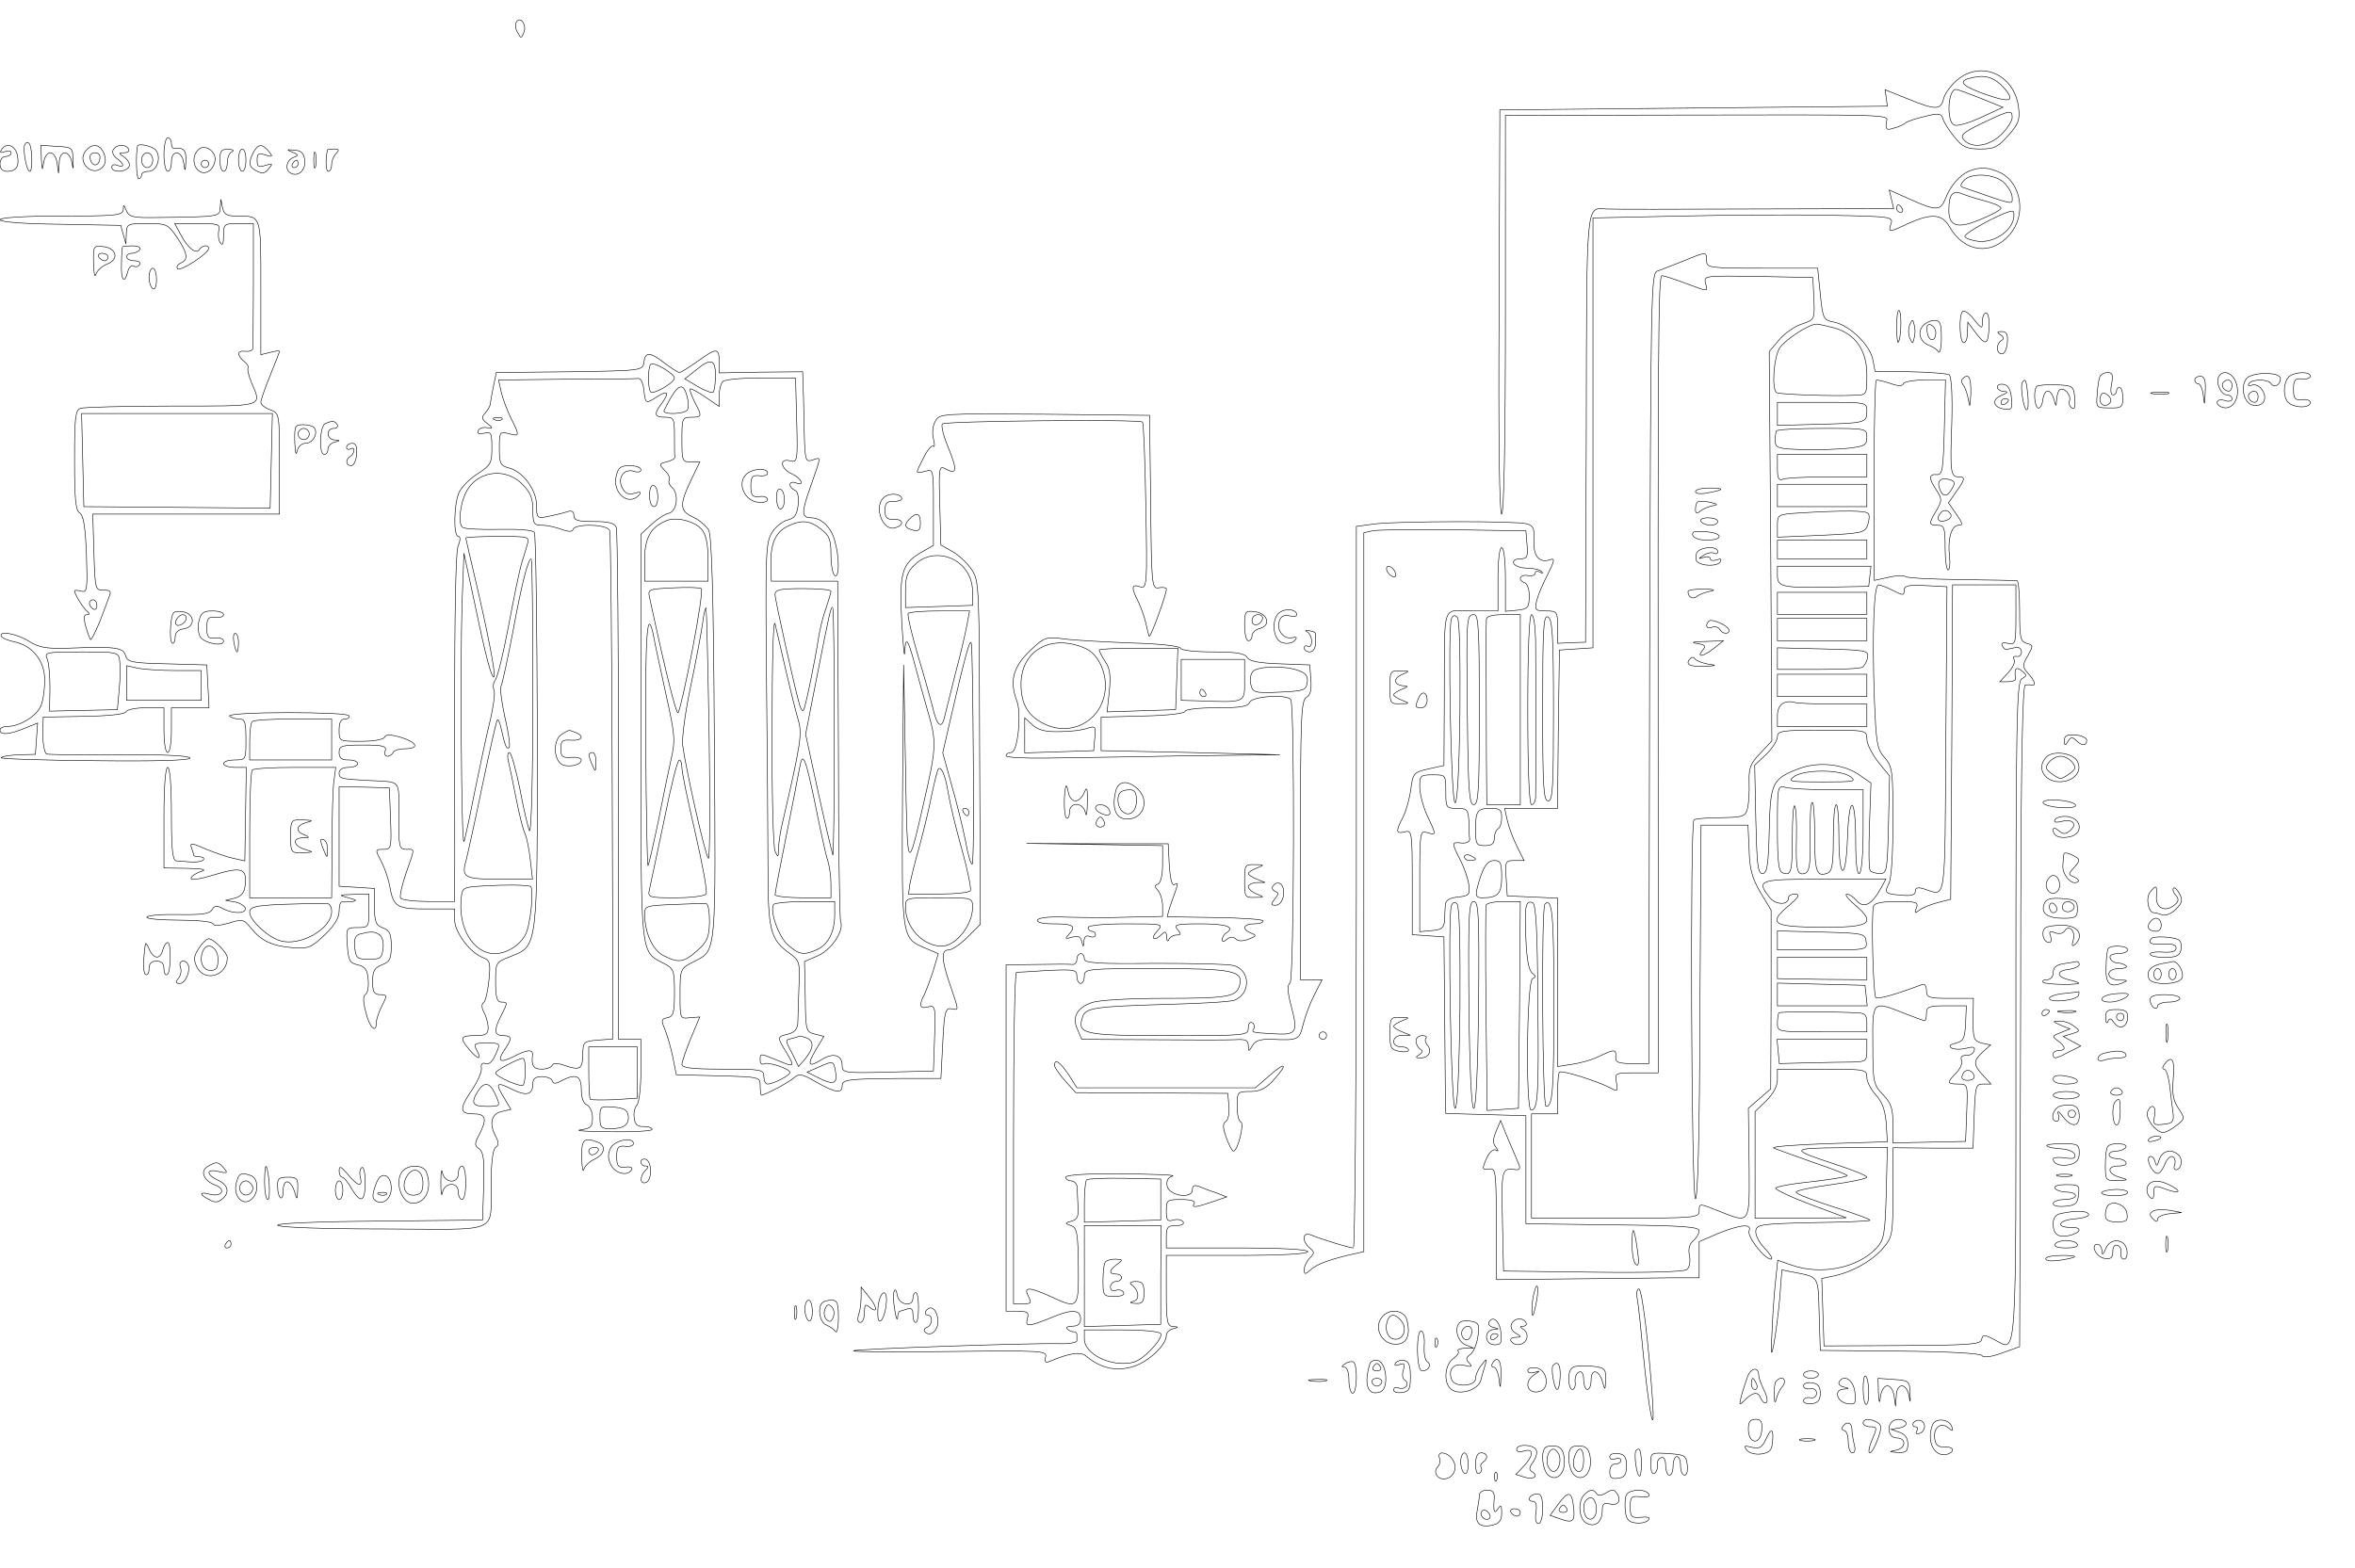 <ns0:svg xmlns:ns0="http://www.w3.org/2000/svg" version="1.0" width="632pt" height="421pt" viewBox="0 0 632 421" preserveAspectRatio="xMidYMid meet">

<ns0:g transform="translate(0,421) scale(0.1,-0.1)" fill="#000000" stroke="none">
<ns0:path d="M1386 4151 c-4 -6 -3 -19 3 -28 9 -17 10 -17 17 0 8 21 -10 45 -20 28z" stroke="black" stroke-width="1.5" fill="none" />
<ns0:path d="M5252 3995 c-16 -14 -33 -36 -36 -50 -8 -31 -21 -31 -97 0 l-60 24 3 -22 3 -22 -520 -5 -520 -5 -2 -542 c-2 -345 1 -543 7 -543 6 0 10 197 10 535 l0 535 393 1 c681 1 632 3 629 -21 -2 -18 2 -20 20 -14 13 3 28 10 33 15 6 4 30 12 53 17 36 9 42 8 47 -9 4 -11 18 -33 32 -49 20 -25 32 -30 68 -30 37 0 47 5 75 37 28 31 31 42 27 76 -12 88 -101 126 -165 72z m127 -22 c32 -37 14 -40 -60 -13 -59 22 -65 34 -24 42 35 8 59 -1 84 -29z m-63 -27 l59 -24 -58 -27 c-32 -15 -64 -24 -72 -21 -22 8 -18 96 4 96 4 0 34 -11 67 -24z m84 -52 c0 -8 -13 -29 -29 -45 -33 -32 -80 -39 -101 -14 -10 12 -3 19 51 45 74 35 79 36 79 14z" stroke="black" stroke-width="1.5" fill="none" />
<ns0:path d="M440 3795 c0 -25 5 -45 10 -45 6 0 10 11 10 25 0 34 28 32 33 -2 4 -26 4 -26 6 5 1 29 -6 37 -31 33 -5 0 -8 6 -8 14 0 8 -4 15 -10 15 -5 0 -10 -20 -10 -45z" stroke="black" stroke-width="1.5" fill="none" />
<ns0:path d="M67 3823 c-7 -11 4 -73 13 -73 8 0 7 66 -2 75 -3 4 -8 3 -11 -2z" stroke="black" stroke-width="1.5" fill="none" />
<ns0:path d="M4 3808 c-5 -8 -2 -9 9 -5 10 3 17 2 17 -3 0 -6 -7 -10 -15 -10 -8 0 -15 -9 -15 -20 0 -13 7 -20 19 -20 26 0 34 15 27 46 -7 25 -30 32 -42 12z" stroke="black" stroke-width="1.5" fill="none" />
<ns0:path d="M111 3782 c2 -30 3 -32 6 -9 2 15 10 27 18 27 8 0 16 -12 18 -27 l4 -28 2 28 c0 16 7 27 15 27 8 0 17 -12 19 -27 4 -21 4 -19 3 7 -1 34 -2 35 -43 37 l-43 3 1 -38z" stroke="black" stroke-width="1.5" fill="none" />
<ns0:path d="M230 3805 c-25 -30 18 -72 45 -44 9 10 10 21 4 37 -10 25 -31 29 -49 7z m38 -22 c-4 -22 -22 -20 -26 1 -2 10 3 16 13 16 10 0 15 -7 13 -17z" stroke="black" stroke-width="1.5" fill="none" />
<ns0:path d="M304 3808 c-4 -6 0 -16 9 -23 21 -15 22 -26 2 -19 -8 4 -15 1 -15 -5 0 -15 37 -14 46 1 4 6 -1 17 -11 25 -17 12 -18 13 -1 13 9 0 14 5 11 10 -8 14 -32 13 -41 -2z" stroke="black" stroke-width="1.5" fill="none" />
<ns0:path d="M369 3818 c-5 -25 -3 -88 3 -88 4 0 8 5 8 10 0 6 8 10 19 10 22 0 35 38 19 57 -9 11 -47 19 -49 11z m41 -38 c0 -11 -7 -20 -15 -20 -8 0 -15 9 -15 20 0 11 7 20 15 20 8 0 15 -9 15 -20z" stroke="black" stroke-width="1.5" fill="none" />
<ns0:path d="M532 3808 c-16 -16 -15 -43 1 -56 16 -14 40 0 44 27 4 25 -28 46 -45 29z m28 -38 c0 -5 -4 -10 -10 -10 -5 0 -10 5 -10 10 0 6 5 10 10 10 6 0 10 -4 10 -10z" stroke="black" stroke-width="1.5" fill="none" />
<ns0:path d="M680 3801 c-14 -28 -13 -39 9 -50 14 -8 22 -7 32 6 12 14 11 15 -9 9 -18 -6 -22 -4 -22 14 0 18 4 20 22 14 20 -6 21 -5 9 10 -18 21 -28 20 -41 -3z" stroke="black" stroke-width="1.5" fill="none" />
<ns0:path d="M590 3780 c0 -16 5 -30 10 -30 6 0 10 11 10 24 0 13 6 27 13 29 6 3 2 6 -10 6 -19 1 -23 -4 -23 -29z" stroke="black" stroke-width="1.5" fill="none" />
<ns0:path d="M640 3780 c0 -16 5 -30 10 -30 6 0 10 14 10 30 0 17 -4 30 -10 30 -5 0 -10 -13 -10 -30z" stroke="black" stroke-width="1.5" fill="none" />
<ns0:path d="M784 3802 c18 -8 18 -9 3 -15 -18 -7 -23 -32 -8 -41 20 -13 42 7 39 33 -2 19 -9 27 -28 28 -21 2 -22 1 -6 -5z m16 -32 c0 -5 -5 -10 -11 -10 -5 0 -7 5 -4 10 3 6 8 10 11 10 2 0 4 -4 4 -10z" stroke="black" stroke-width="1.5" fill="none" />
<ns0:path d="M842 3780 c0 -19 2 -27 5 -17 2 9 2 25 0 35 -3 9 -5 1 -5 -18z" stroke="black" stroke-width="1.5" fill="none" />
<ns0:path d="M879 3808 c-6 -24 -5 -58 2 -58 5 0 9 8 9 18 0 10 5 23 12 30 9 9 8 12 -5 12 -9 0 -17 -1 -18 -2z" stroke="black" stroke-width="1.5" fill="none" />
<ns0:path d="M5285 3751 c-26 -11 -51 -40 -64 -74 -13 -33 -24 -34 -95 -2 l-56 25 6 -25 6 -25 -373 -1 c-206 -1 -385 -1 -399 0 -54 3 -52 28 -53 -590 l-2 -573 -37 -1 -38 -2 0 44 c0 41 -1 43 -31 43 -29 0 -31 2 -25 28 4 15 16 44 27 65 22 44 23 50 7 44 -27 -9 -44 11 -41 51 1 34 -2 41 -20 46 -29 8 -338 7 -404 0 l-53 -7 0 -968 c0 -533 -4 -969 -8 -969 -10 0 -88 24 -114 35 -23 9 -25 -17 -3 -35 13 -11 13 -14 0 -27 -8 -8 -15 -22 -15 -30 0 -15 2 -15 18 -1 16 15 56 29 115 42 l27 6 0 965 0 965 23 5 c12 3 110 4 217 3 l195 -3 3 -37 c3 -33 0 -38 -18 -38 -13 0 -20 -5 -18 -12 3 -7 18 -13 35 -13 17 0 35 -4 40 -9 5 -5 3 -6 -4 -2 -7 4 -13 3 -13 -3 0 -5 -9 -8 -20 -6 -22 4 -28 -13 -7 -20 6 -3 12 -20 11 -38 -1 -28 -4 -32 -32 -35 l-32 -3 0 85 c0 51 -4 86 -10 86 -6 0 -10 -35 -10 -85 l0 -85 -70 0 c-82 0 -73 30 -74 -235 l-1 -180 -41 -9 c-40 -9 -42 -11 -48 -55 -3 -25 -13 -59 -21 -75 -20 -38 -19 -45 5 -39 19 5 20 0 20 -135 l0 -141 43 -3 42 -3 2 -205 c1 -113 2 -219 2 -237 l1 -32 108 -3 107 -3 0 -145 0 -145 233 -3 c187 -2 232 -5 232 -16 0 -7 -7 -19 -16 -27 -10 -8 -14 -22 -10 -40 3 -16 0 -31 -7 -37 -7 -6 -106 -9 -252 -7 l-240 3 -3 136 c-3 140 -2 142 37 136 8 -1 11 4 8 12 -3 7 -15 37 -28 66 l-22 54 -12 -29 c-9 -21 -9 -32 -1 -42 8 -11 8 -13 0 -8 -6 3 -16 -5 -23 -19 -15 -33 -14 -35 7 -32 16 3 17 -10 18 -147 l0 -150 200 2 c109 1 232 2 272 3 l72 0 0 49 0 48 51 22 c60 24 91 27 83 7 -6 -15 41 -76 59 -76 6 0 -2 13 -17 29 -16 16 -26 37 -24 48 3 16 16 18 153 21 82 1 151 4 153 6 2 3 -42 19 -97 36 -56 18 -101 35 -101 40 0 4 43 13 95 20 52 7 95 16 95 20 0 4 -37 19 -83 34 -125 41 -124 44 14 45 l124 1 -3 -123 c-3 -109 -6 -125 -25 -146 -50 -55 -150 -75 -229 -47 l-37 13 -5 -46 c-3 -25 -8 -86 -10 -136 -4 -71 -3 -81 4 -45 5 25 12 80 16 123 l6 78 31 -6 c70 -14 66 -8 69 -113 l3 -97 214 -2 c129 -1 217 -6 220 -12 4 -6 24 -4 54 7 l47 17 1 285 c0 157 2 556 2 887 1 394 5 603 12 604 6 1 13 1 18 0 12 -2 8 11 -10 31 -16 18 -16 22 -1 48 15 27 15 28 -3 33 -17 5 -19 15 -19 86 0 45 -3 82 -7 82 -5 1 -71 2 -148 3 -77 1 -145 4 -151 8 -5 4 -27 3 -47 -2 l-37 -8 -1 132 c-1 188 2 400 6 405 2 2 19 -2 37 -8 22 -8 34 -8 36 -1 2 5 28 10 58 10 l55 0 -3 -127 c-3 -115 -5 -128 -20 -127 -22 2 -23 -10 -1 -42 15 -24 15 -27 0 -54 -22 -36 -21 -40 3 -40 18 0 20 -7 20 -60 0 -33 4 -60 8 -60 4 0 6 16 4 35 -6 47 5 85 24 85 13 0 11 5 -6 30 l-21 30 20 29 c25 34 26 41 7 41 -21 0 -23 12 -18 146 2 73 -1 124 -7 128 -5 3 -52 7 -104 8 l-95 1 -6 32 c-8 39 -61 91 -103 100 -30 6 -31 8 -38 76 l-7 69 -149 0 c-142 0 -149 1 -149 20 0 25 0 25 -63 -1 -29 -11 -60 -24 -70 -27 -16 -7 -17 -64 -20 -1067 l-2 -1060 -45 0 c-37 0 -45 3 -44 18 2 21 -4 21 -45 1 -18 -9 -50 -18 -72 -21 l-39 -6 0 226 0 226 -67 3 -68 3 -3 48 c-3 45 -2 47 23 47 l25 0 -19 38 c-10 20 -22 52 -26 70 l-7 32 71 0 71 0 2 213 3 212 45 3 45 3 0 577 0 577 235 5 c129 3 311 4 403 2 161 -3 168 -4 162 -22 -8 -25 -7 -25 46 0 63 28 91 26 111 -9 39 -69 113 -78 162 -20 44 51 31 135 -23 164 -33 16 -55 18 -86 6z m93 -31 c12 -12 22 -29 22 -40 0 -20 9 -22 -129 26 -11 3 -11 7 -1 19 18 22 82 19 108 -5z m-49 -50 c22 -6 41 -14 41 -19 0 -4 -25 -18 -55 -30 -61 -26 -85 -19 -85 24 0 42 9 55 35 45 12 -5 41 -14 64 -20z m-224 -20 c3 -5 1 -10 -4 -10 -6 0 -11 5 -11 10 0 6 2 10 4 10 3 0 8 -4 11 -10z m298 -30 c-9 -34 -53 -61 -92 -58 -19 2 -36 8 -38 13 -3 10 116 73 129 68 3 -2 4 -12 1 -23z m-881 -170 c65 -24 61 -24 55 0 -5 20 -2 20 141 18 l147 -3 3 -57 c2 -56 2 -56 -33 -68 -19 -6 -46 -25 -61 -43 l-26 -31 4 -522 3 -523 -31 -33 c-27 -28 -31 -40 -30 -78 1 -25 -1 -56 -4 -69 -6 -23 -11 -25 -73 -26 -36 0 -69 -3 -71 -6 -11 -11 -7 -1014 4 -1017 6 -2 11 161 12 500 l3 503 63 0 63 0 3 -66 c1 -51 8 -76 30 -114 l29 -48 0 -240 -1 -240 -30 -26 -30 -26 2 -148 c1 -167 5 -162 -84 -127 -50 20 -50 20 -50 0 0 -19 -7 -20 -225 -20 l-225 0 0 140 0 140 35 0 35 0 0 53 c0 30 2 56 5 59 6 6 101 -24 136 -42 20 -11 21 -10 17 14 -5 26 -4 26 54 26 l58 0 0 548 c-1 1419 0 1592 10 1592 5 0 33 -9 62 -20z m400 -120 c57 -16 88 -60 88 -126 0 -54 0 -54 -32 -55 -59 -3 -202 2 -210 7 -14 9 -8 94 8 120 16 23 77 63 99 64 6 0 27 -5 47 -10z m88 -224 c0 -31 -4 -32 -132 -35 l-108 -3 0 31 0 31 120 0 c120 0 120 0 120 -24z m0 -70 c0 -21 -6 -24 -47 -29 -27 -3 -82 -5 -123 -4 -67 2 -75 4 -76 22 0 11 1 23 3 28 2 4 58 7 124 7 119 0 119 0 119 -24z m0 -76 l0 -30 -104 0 c-57 0 -111 -3 -120 -6 -13 -5 -16 1 -16 30 l0 36 120 0 120 0 0 -30z m229 -61 c-12 -23 -25 -24 -33 -3 -9 22 1 33 24 27 16 -4 18 -9 9 -24z m-229 -19 l0 -30 -120 0 -120 0 0 30 0 30 120 0 120 0 0 -30z m4 -49 c4 -5 2 -19 -2 -31 -7 -20 -16 -22 -125 -27 l-117 -5 0 31 c0 30 1 30 58 34 121 7 181 7 186 -2z m221 -1 c3 -6 -1 -13 -10 -16 -19 -8 -30 0 -20 15 8 14 22 14 30 1z m-225 -95 l0 -25 -120 0 -120 0 0 25 0 25 120 0 120 0 0 -25z m8 -72 l-3 -27 -105 -2 c-128 -2 -140 0 -140 32 l0 24 126 0 125 0 -3 -27z m62 -38 c27 -14 30 -14 30 0 0 13 11 15 58 13 l57 -3 -3 -410 c-3 -450 2 -421 -59 -401 -17 5 -23 3 -23 -7 0 -9 -11 -13 -36 -10 -45 3 -48 6 -35 31 7 12 11 81 11 166 0 137 -1 147 -22 172 -21 23 -23 39 -28 162 -6 172 -1 302 11 302 6 0 23 -7 39 -15z m330 -66 c0 -77 -1 -81 -21 -76 -13 3 -19 1 -16 -6 3 -7 8 -11 13 -10 5 1 16 3 24 5 8 2 15 -4 15 -12 0 -8 -6 -14 -13 -12 -8 1 -11 -2 -7 -8 4 -7 -3 -22 -16 -36 l-22 -24 21 0 c12 0 21 3 21 8 -4 27 1 34 17 21 14 -11 14 -13 0 -21 -14 -8 -16 -102 -16 -894 0 -968 4 -912 -58 -880 -27 14 -31 14 -34 0 -3 -13 -33 -15 -213 -16 l-210 -1 -3 91 -3 90 33 7 c51 11 103 41 132 75 25 30 26 37 26 150 l0 119 108 -1 107 0 3 86 c3 80 4 86 24 86 l21 0 -21 23 c-27 29 -27 39 -1 63 l21 19 -24 5 c-21 6 -23 12 -23 63 l1 57 -63 0 c-57 0 -63 2 -63 21 0 13 -5 19 -12 16 -72 -27 -118 -40 -124 -35 -7 8 -13 225 -6 246 3 8 25 12 63 12 51 0 58 -2 52 -17 -6 -15 -4 -16 8 -6 8 6 30 15 49 20 l35 9 3 422 2 422 85 0 85 0 0 -81z m-400 31 l0 -29 -120 0 -120 0 0 29 0 30 120 0 120 0 0 -30z m-1092 -291 c-2 -154 -7 -244 -13 -244 -11 0 -20 468 -10 494 4 9 9 11 16 4 6 -6 8 -103 7 -254z m52 6 c0 -217 -2 -255 -15 -255 -12 0 -15 37 -17 238 -3 264 -3 272 18 272 12 0 14 -41 14 -255z m110 0 l0 -255 -45 0 -45 0 -1 128 c-1 265 -1 357 0 370 1 8 17 12 46 12 l45 0 0 -255z m41 188 c1 -124 1 -408 0 -425 -1 -10 -5 -18 -11 -18 -6 0 -10 92 -10 255 0 163 4 255 10 255 6 0 10 -30 11 -67z m48 -189 c0 -207 -2 -244 -14 -244 -13 0 -15 38 -15 250 0 213 2 249 14 244 12 -5 15 -47 15 -250z m841 216 l0 -30 -120 0 -120 0 0 30 0 30 120 0 120 0 0 -30z m2 -75 c-2 -11 -9 -23 -14 -26 -6 -4 -59 -6 -119 -6 l-109 0 0 29 0 29 123 -3 c116 -3 122 -4 119 -23z m-2 -75 l0 -30 -120 0 -120 0 0 30 0 30 120 0 120 0 0 -30z m-89 -50 l89 0 0 -30 0 -30 -120 0 -120 0 0 29 c0 30 19 43 48 35 8 -2 54 -4 103 -4z m89 -94 c0 -13 14 -40 30 -61 l31 -38 -3 -131 c-3 -123 -4 -131 -23 -131 -11 0 -23 4 -26 8 -4 5 -4 60 -2 122 l4 113 -30 21 c-42 30 -111 38 -165 17 -70 -27 -75 -37 -78 -166 -2 -94 -6 -115 -18 -115 -13 0 -15 24 -18 145 l-3 146 31 29 c16 16 30 37 30 47 0 16 11 18 120 18 119 0 120 0 120 -24z m-44 -101 c17 -13 10 -14 -76 -14 -86 0 -93 1 -76 14 12 9 42 15 76 15 34 0 64 -6 76 -15z m-1086 -40 c0 -43 1 -45 30 -45 27 0 30 -3 32 -35 0 -19 1 -41 2 -47 1 -8 -9 -12 -21 -11 -28 3 -28 2 -4 -46 11 -21 21 -51 23 -67 3 -26 0 -29 -29 -32 -23 -2 -33 -9 -34 -20 -1 -9 -2 -28 -2 -42 -2 -21 -8 -26 -34 -28 l-33 -3 0 136 c0 132 1 136 20 130 25 -8 25 -7 0 46 -11 24 -20 59 -20 77 0 30 2 32 35 32 35 0 35 0 35 -45z m1028 5 l92 0 0 -109 c0 -63 -4 -112 -10 -116 -6 -4 -10 28 -10 89 0 122 -18 127 -22 6 -4 -117 -23 -115 -23 3 0 48 -3 87 -7 87 -5 0 -8 -40 -8 -89 0 -72 -3 -90 -16 -95 -29 -11 -34 4 -34 101 0 53 -3 93 -7 89 -4 -3 -6 -46 -5 -95 1 -69 -2 -90 -13 -95 -22 -8 -26 7 -24 94 1 44 -1 83 -5 87 -3 3 -6 -34 -6 -84 0 -94 -3 -105 -26 -96 -11 4 -14 31 -14 120 0 115 0 115 23 109 12 -3 64 -6 115 -6z m-878 -74 c0 -14 -4 -28 -10 -31 -5 -3 -10 -15 -10 -26 0 -14 -7 -19 -25 -19 -23 0 -25 4 -25 43 0 51 4 57 42 57 23 0 28 -4 28 -24z m-70 -112 c0 -2 -7 -4 -15 -4 -8 0 -15 4 -15 10 0 5 7 7 15 4 8 -4 15 -8 15 -10z m70 -48 c0 -45 -10 -56 -52 -56 -16 0 -19 5 -14 25 14 55 26 75 46 75 17 0 20 -6 20 -44z m1019 -28 c-26 -48 -48 -59 -69 -33 -7 8 -18 15 -24 15 -6 -1 4 -14 23 -30 57 -49 41 -60 -94 -59 -130 1 -142 10 -82 60 24 21 28 28 15 29 -10 0 -18 -4 -18 -9 0 -22 -35 -21 -52 1 -35 46 -29 48 147 48 l166 0 -12 -22z m-1131 -324 c-2 -171 -7 -269 -13 -269 -11 0 -20 518 -10 544 4 9 9 11 15 5 7 -7 9 -113 8 -280z m50 9 c-2 -177 -7 -278 -13 -278 -6 0 -11 101 -13 278 -2 243 0 277 13 277 13 0 15 -34 13 -277z m110 0 l-3 -278 -42 -3 -42 -3 -3 271 c-2 148 -1 275 0 280 2 6 24 10 48 10 l44 0 -2 -277z m49 11 c3 -257 0 -294 -18 -294 -15 0 -12 347 4 353 9 4 9 7 -1 15 -9 6 -15 38 -17 92 -4 87 -1 104 18 97 9 -3 13 -77 14 -263z m43 1 c0 -247 -3 -285 -21 -285 -10 0 -13 533 -3 543 20 19 24 -28 24 -258z m838 158 c3 -23 2 -23 -117 -23 l-121 0 0 25 0 26 118 -3 c113 -3 117 -4 120 -25z m2 -73 l0 -30 -120 1 -120 2 0 28 0 29 120 0 120 0 0 -30z m-2 -72 l3 -28 -120 0 -121 0 0 30 0 31 118 -3 117 -3 3 -27z m102 -48 c28 -11 53 -20 55 -20 3 0 5 9 5 20 0 18 7 20 53 20 l54 0 -2 -47 c-2 -41 -6 -48 -26 -53 -16 -4 -20 -8 -12 -13 7 -4 24 -5 39 -1 20 5 25 4 22 -7 -3 -8 -13 -13 -22 -12 -11 0 -15 -4 -12 -13 3 -8 -3 -23 -14 -34 -26 -26 -25 -30 5 -30 26 0 26 0 23 -77 l-3 -77 -97 -2 -98 -2 0 51 c0 42 -5 56 -27 79 -25 26 -27 33 -27 133 -1 120 -2 119 84 85z m-122 1 c17 -1 22 -7 22 -26 l0 -25 -120 0 c-119 0 -120 0 -120 23 0 13 2 26 4 28 4 4 135 4 214 0z m22 -101 c0 -28 -3 -30 -37 -31 -21 0 -74 -1 -118 -2 l-80 -2 -3 33 -3 32 120 0 121 0 0 -30z m0 -72 c0 -12 11 -33 24 -47 17 -19 25 -40 28 -76 l3 -50 -160 -5 c-88 -3 -153 -8 -145 -12 8 -3 57 -21 108 -39 51 -17 91 -33 89 -35 -4 -4 -47 -11 -120 -19 -37 -4 -69 -11 -72 -14 -2 -4 40 -24 93 -44 l97 -36 -122 -1 -123 0 0 143 0 143 30 29 c19 19 30 39 30 57 l0 28 120 0 c117 0 120 -1 120 -22z m288 4 c2 -7 -5 -12 -17 -12 -14 0 -19 5 -14 15 6 17 25 15 31 -3z" stroke="black" stroke-width="1.5" fill="none" />
<ns0:path d="M4550 2890 c0 -5 14 -7 33 -3 45 8 47 13 4 13 -20 0 -37 -4 -37 -10z" stroke="black" stroke-width="1.5" fill="none" />
<ns0:path d="M4555 2862 c-3 -3 -5 -12 -5 -20 0 -10 4 -12 13 -4 6 5 21 12 32 14 17 3 15 5 -7 10 -15 3 -30 3 -33 0z" stroke="black" stroke-width="1.5" fill="none" />
<ns0:path d="M4565 2810 c3 -5 15 -10 26 -10 10 0 19 5 19 10 0 6 -12 10 -26 10 -14 0 -23 -4 -19 -10z" stroke="black" stroke-width="1.5" fill="none" />
<ns0:path d="M4545 2782 c-10 -11 8 -22 35 -22 42 0 46 17 5 22 -20 2 -38 2 -40 0z" stroke="black" stroke-width="1.5" fill="none" />
<ns0:path d="M4553 2725 c-3 -9 -2 -19 1 -22 12 -13 54 -14 62 -2 5 9 2 10 -9 6 -10 -3 -17 -2 -17 3 0 5 -8 7 -17 4 -17 -5 -17 -5 0 6 9 6 22 8 27 5 6 -3 10 -1 10 4 0 17 -50 13 -57 -4z" stroke="black" stroke-width="1.5" fill="none" />
<ns0:path d="M4530 2622 c0 -15 13 -22 24 -13 6 5 22 11 36 14 16 3 10 5 -17 6 -24 0 -43 -3 -43 -7z" stroke="black" stroke-width="1.5" fill="none" />
<ns0:path d="M4586 2543 c-11 -12 -6 -22 8 -17 8 3 17 1 21 -5 7 -13 25 -15 25 -3 0 12 -46 32 -54 25z" stroke="black" stroke-width="1.5" fill="none" />
<ns0:path d="M4553 2483 c23 -4 26 -7 16 -19 -17 -20 2 -17 31 6 l25 20 -50 -2 c-30 0 -39 -3 -22 -5z" stroke="black" stroke-width="1.5" fill="none" />
<ns0:path d="M4537 2443 c-16 -16 -4 -23 36 -22 34 2 36 3 12 6 -16 3 -33 9 -36 14 -3 5 -8 6 -12 2z" stroke="black" stroke-width="1.5" fill="none" />
<ns0:path d="M591 3653 c-1 -25 0 -25 -175 -27 -60 -1 -70 2 -77 19 -7 17 -8 17 -8 3 -1 -16 -16 -18 -166 -18 -101 0 -165 -4 -165 -10 0 -6 65 -11 162 -12 l162 -3 7 -25 7 -25 1 28 c1 26 3 27 56 27 52 0 56 -2 80 -37 29 -43 31 -61 10 -69 -8 -4 -12 -10 -9 -15 6 -10 83 40 84 54 0 11 -18 9 -25 -3 -9 -14 -32 5 -51 42 l-15 28 62 0 c55 0 61 -2 56 -19 -2 -10 -1 -25 4 -32 6 -10 9 -4 9 19 0 31 2 32 40 32 l40 0 0 -165 c0 -91 -1 -168 -2 -172 -2 -5 -11 -7 -20 -6 -22 3 -23 -10 -3 -27 9 -7 13 -15 11 -18 -3 -2 1 -20 9 -39 28 -66 38 -63 -214 -63 -126 0 -236 -3 -245 -6 -14 -5 -16 -27 -16 -140 0 -103 3 -135 14 -141 10 -6 15 -37 18 -111 3 -95 2 -103 -14 -99 -10 3 -18 3 -18 1 0 -9 25 -49 35 -56 6 -5 6 -8 -2 -8 -8 0 -9 -9 -3 -31 5 -18 11 -33 13 -36 2 -2 13 20 25 49 11 29 23 60 26 69 5 12 1 15 -16 15 -22 -1 -23 2 -26 102 l-3 102 251 0 250 0 0 135 c0 135 0 136 -25 145 -14 5 -25 14 -25 20 0 6 11 38 25 72 14 34 25 63 25 65 0 2 -11 1 -25 -3 l-25 -6 0 180 c0 198 2 192 -65 192 -27 0 -34 5 -38 23 l-4 22 -2 -22z m137 -680 l-3 -127 -250 2 -250 2 -3 125 -3 125 256 0 256 0 -3 -127z m-468 -389 c0 -8 -4 -12 -10 -9 -5 3 -10 10 -10 16 0 5 5 9 10 9 6 0 10 -7 10 -16z" stroke="black" stroke-width="1.5" fill="none" />
<ns0:path d="M251 3503 c1 -26 3 -40 6 -30 3 10 16 22 30 28 33 12 27 43 -10 47 -26 3 -27 2 -26 -45z m39 17 c0 -5 -4 -10 -9 -10 -6 0 -13 5 -16 10 -3 6 1 10 9 10 9 0 16 -4 16 -10z" stroke="black" stroke-width="1.5" fill="none" />
<ns0:path d="M329 3548 c-1 -2 -3 -22 -3 -45 -2 -45 8 -58 17 -22 3 12 10 18 16 15 5 -4 12 -2 16 4 3 5 -3 10 -14 10 -12 0 -21 5 -21 10 0 6 6 10 14 10 8 0 18 5 21 10 4 6 -5 10 -19 10 -14 0 -27 -1 -27 -2z" stroke="black" stroke-width="1.5" fill="none" />
<ns0:path d="M400 3466 c0 -14 5 -28 10 -31 6 -4 10 7 10 24 0 17 -4 31 -10 31 -5 0 -10 -11 -10 -24z" stroke="black" stroke-width="1.5" fill="none" />
<ns0:path d="M5090 3335 c0 -27 2 -46 4 -44 8 8 10 78 3 85 -4 4 -7 -14 -7 -41z" stroke="black" stroke-width="1.5" fill="none" />
<ns0:path d="M5267 3374 c-11 -11 -8 -84 3 -84 6 0 10 12 10 28 l1 27 20 -27 c28 -37 34 -35 37 12 1 22 -2 40 -8 40 -5 0 -10 -10 -10 -22 0 -22 -1 -22 -23 5 -12 16 -26 25 -30 21z" stroke="black" stroke-width="1.5" fill="none" />
<ns0:path d="M5125 3338 c-4 -10 -4 -26 0 -35 8 -17 8 -17 12 0 3 9 3 25 0 35 -4 16 -4 16 -12 0z" stroke="black" stroke-width="1.5" fill="none" />
<ns0:path d="M5160 3335 c-15 -18 -7 -43 17 -52 10 -4 21 -11 25 -17 4 -6 8 10 8 37 0 39 -3 47 -19 47 -10 0 -24 -7 -31 -15z m35 -18 c0 -26 -20 -25 -23 2 -3 16 1 22 10 19 7 -3 13 -12 13 -21z" stroke="black" stroke-width="1.5" fill="none" />
<ns0:path d="M5369 3311 c9 -6 10 -11 2 -15 -15 -10 -14 -36 2 -36 6 0 13 14 14 30 2 23 -2 30 -15 30 -13 0 -14 -2 -3 -9z" stroke="black" stroke-width="1.5" fill="none" />
<ns0:path d="M1872 3240 c-23 -16 -45 -30 -48 -30 -4 0 -22 11 -40 25 -40 31 -52 31 -56 3 -3 -23 -4 -23 -199 -26 l-197 -2 -8 -38 c-4 -20 -8 -41 -8 -47 -1 -5 -7 -16 -14 -24 -10 -11 -10 -16 5 -27 17 -14 17 -14 -1 -12 -10 2 -21 -2 -23 -9 -3 -7 3 -9 16 -6 19 5 21 1 21 -39 0 -41 -3 -47 -37 -69 -21 -13 -43 -35 -50 -49 -15 -29 -17 -120 -3 -120 6 0 6 -10 -1 -27 -6 -16 -9 -185 -9 -447 0 -232 1 -440 0 -463 l0 -43 -69 0 c-39 0 -72 4 -76 9 -3 6 4 36 15 68 24 69 24 63 0 63 -19 0 -20 7 -20 90 0 101 10 90 -85 95 -71 4 -75 5 -75 20 0 9 9 15 25 15 14 0 25 5 25 10 0 6 -11 10 -25 10 -18 0 -25 5 -25 20 0 18 7 20 65 20 53 0 63 -3 59 -15 -7 -17 11 -21 21 -5 3 6 17 10 30 10 41 0 36 16 -7 30 -30 9 -43 9 -46 1 -2 -6 -29 -11 -63 -11 -59 0 -59 0 -59 30 0 21 5 30 16 30 8 0 13 4 10 9 -3 5 -78 8 -165 8 -88 0 -158 -4 -155 -9 3 -4 14 -8 25 -8 16 0 19 -7 19 -55 0 -54 0 -55 -30 -55 -16 0 -30 -4 -30 -10 0 -5 14 -10 30 -10 l31 0 -2 -125 -2 -126 -31 7 c-16 3 -50 15 -74 25 -38 17 -43 17 -38 3 3 -8 6 -18 6 -20 0 -2 7 -4 16 -4 8 0 13 -4 10 -8 -2 -4 -17 -7 -33 -6 -15 1 -34 3 -40 3 -10 1 -13 33 -13 126 0 77 -4 125 -10 125 -6 0 -10 -52 -10 -135 l0 -135 63 -1 c40 -1 53 -3 38 -8 -14 -4 -26 -12 -28 -18 -3 -7 20 -4 63 9 73 22 87 17 82 -28 -2 -20 -10 -30 -28 -35 l-25 -6 24 -4 c14 -2 26 -10 29 -16 5 -16 -32 -17 -60 -2 -16 9 -23 8 -29 -3 -6 -11 -27 -14 -89 -13 -45 1 -83 -2 -86 -7 -3 -4 35 -8 85 -8 50 0 91 -4 93 -10 2 -6 17 -5 42 2 36 11 40 11 60 -14 28 -34 55 -47 111 -52 43 -3 50 0 86 34 26 25 39 46 39 63 0 15 3 26 8 26 4 -1 16 0 27 1 15 2 12 4 -10 10 -28 7 -27 8 13 9 l42 1 0 -45 c0 -44 -1 -45 -31 -45 -30 0 -30 -1 -27 -47 3 -41 6 -48 28 -53 20 -5 26 -13 28 -39 2 -19 -1 -37 -7 -40 -7 -5 -7 -20 1 -49 10 -41 28 -58 28 -27 0 9 7 29 15 45 15 28 14 30 -5 30 -16 0 -20 7 -20 35 0 29 5 37 25 45 21 8 25 16 25 50 0 33 -4 42 -22 49 -19 7 -23 16 -23 57 l0 49 -47 3 -48 3 0 134 0 133 68 -1 67 -2 3 -82 c3 -78 2 -83 -18 -83 -24 0 -24 0 -5 -36 8 -16 18 -45 21 -64 10 -55 19 -60 100 -60 l74 0 0 -29 c0 -33 41 -88 75 -101 20 -8 22 -14 17 -62 -3 -29 -9 -56 -14 -59 -6 -4 -6 -14 1 -27 6 -11 11 -30 11 -41 0 -17 -6 -21 -35 -21 -40 0 -42 -6 -16 -37 24 -28 35 -30 21 -3 -10 18 -8 20 25 20 40 0 39 0 23 -35 -7 -15 -17 -24 -25 -20 -9 3 -13 -1 -11 -13 1 -9 -10 -35 -25 -57 -35 -51 -34 -65 3 -65 34 0 38 -13 16 -56 -13 -24 -13 -29 0 -38 12 -9 14 -31 12 -101 l-3 -90 -278 -3 c-164 -1 -276 -6 -272 -11 3 -6 128 -10 284 -10 321 -1 287 -16 289 123 0 56 5 92 12 96 9 6 9 13 1 28 -19 35 -13 61 14 68 l26 6 -20 34 c-23 38 -18 41 27 18 36 -17 52 -12 52 17 0 13 7 19 24 19 13 0 26 -5 28 -11 3 -9 9 -9 25 0 39 20 53 14 53 -24 0 -22 6 -38 15 -41 8 -4 15 -19 15 -34 0 -25 -4 -29 -32 -33 -18 -2 18 -5 80 -5 61 -1 112 2 112 6 0 5 -10 8 -22 8 -17 -1 -24 5 -26 23 -2 13 1 28 7 34 6 6 11 48 11 94 l0 83 -30 0 -30 0 0 679 c0 374 -3 686 -6 695 -5 12 -20 16 -60 16 -43 0 -54 3 -54 16 0 12 -6 15 -22 9 -13 -4 -35 -9 -50 -12 -26 -5 -28 -3 -28 30 0 42 -37 92 -75 101 -22 6 -25 12 -25 52 0 44 1 46 25 40 30 -8 30 -6 6 42 -10 20 -22 52 -26 70 l-7 32 181 2 c100 0 187 1 194 2 7 1 13 -13 15 -31 4 -38 5 -38 37 -17 28 18 32 9 10 -20 -21 -28 -19 -36 10 -36 23 0 25 -3 25 -50 0 -27 0 -53 1 -57 0 -5 -10 -10 -22 -13 -21 -5 -21 -6 -5 -23 10 -9 15 -21 12 -26 -3 -5 0 -13 7 -19 20 -17 14 -66 -9 -70 -10 -2 -31 -16 -46 -30 l-28 -26 0 -543 c0 -598 -2 -576 61 -609 27 -14 29 -18 29 -79 0 -54 -3 -64 -19 -67 -16 -3 -17 -7 -8 -28 6 -14 16 -47 22 -75 l10 -50 113 -3 c112 -3 112 -3 112 -27 0 -14 2 -25 3 -25 9 0 74 34 88 47 14 12 22 10 60 -12 51 -29 69 -31 69 -10 0 17 13 19 160 20 l105 0 5 95 c4 83 7 95 23 92 21 -4 21 -7 -3 63 -24 70 -25 95 -4 95 9 0 31 15 50 34 l35 35 -2 460 c-1 454 -1 461 -22 493 -12 17 -35 39 -52 48 l-30 17 -3 107 c-3 103 -2 107 16 97 30 -16 32 -4 7 57 -13 31 -20 60 -16 64 7 8 530 13 537 5 3 -3 7 -104 9 -226 4 -216 3 -222 -16 -216 -23 8 -24 -2 -3 -43 8 -17 17 -44 20 -59 3 -15 7 -29 8 -31 4 -4 50 122 46 128 -2 3 -11 4 -21 2 -18 -3 -19 10 -21 230 l-3 233 -282 3 c-278 2 -282 2 -293 -19 -7 -11 -9 -33 -5 -47 4 -15 3 -24 0 -20 -4 4 -16 -9 -26 -30 -23 -45 -24 -44 4 -37 22 6 22 5 22 -96 l0 -103 -33 -19 c-52 -30 -59 -56 -52 -187 4 -63 7 -100 8 -81 2 44 8 38 26 -29 8 -30 24 -89 36 -130 24 -82 23 -97 -11 -245 -44 -191 -44 -193 -49 100 l-5 270 -3 -350 c-2 -389 -3 -383 63 -411 l33 -14 -13 -44 c-8 -25 -19 -54 -24 -65 -16 -30 -13 -40 9 -34 20 5 21 2 18 -83 l-3 -89 -122 -3 c-118 -3 -123 -2 -123 18 0 29 -25 35 -56 15 -35 -22 -39 -14 -14 28 l21 35 -24 6 c-24 6 -25 9 -26 101 l-2 94 35 15 c36 15 72 67 62 92 -3 8 -6 216 -6 464 l-2 450 -89 0 -89 0 -1 33 c-3 67 11 99 48 116 35 16 57 14 87 -10 22 -17 26 -28 26 -69 0 -27 5 -52 10 -55 13 -8 13 49 0 94 -10 36 -35 60 -62 61 -28 0 -28 13 -2 86 29 83 28 77 4 69 -19 -6 -20 -1 -22 87 -1 51 -2 106 -3 122 l-1 28 -112 -1 -112 -2 0 30 c0 38 -7 38 -58 1z m-62 -45 c0 -12 -56 -45 -64 -37 -3 3 -6 20 -6 37 0 17 3 34 6 37 8 8 64 -25 64 -37z m110 7 c0 -21 -3 -41 -6 -45 -3 -3 -21 4 -41 15 l-35 21 29 23 c41 34 53 30 53 -14z m218 -121 c3 -110 2 -113 -18 -108 -29 8 -26 -21 5 -35 26 -12 36 -34 10 -24 -8 3 -15 1 -15 -5 0 -5 6 -12 13 -15 8 -3 11 -17 9 -39 -3 -27 -10 -37 -29 -41 -14 -4 -33 -19 -42 -35 -16 -25 -17 -62 -14 -386 2 -197 4 -427 4 -512 0 -168 6 -193 58 -230 27 -20 28 -23 25 -93 -1 -40 -3 -83 -3 -95 -1 -15 -9 -25 -26 -29 -30 -7 -30 -8 -4 -50 23 -39 22 -40 -28 -19 -44 18 -43 18 -43 -1 0 -8 4 -13 9 -10 11 7 71 -13 71 -23 0 -8 -45 -31 -60 -31 -6 0 -10 9 -10 20 0 19 -7 20 -110 20 -81 0 -110 3 -110 13 0 6 11 38 24 70 l24 57 -27 -2 c-26 -3 -26 -2 -26 60 0 73 0 72 40 92 58 30 56 17 52 600 -2 380 -7 541 -15 557 -7 11 -25 27 -42 35 -36 16 -37 33 -6 98 l24 50 -24 0 c-23 0 -24 3 -24 60 0 57 1 60 25 60 29 0 30 2 9 41 -8 17 -14 33 -12 35 2 2 21 -8 41 -22 l37 -25 0 29 c0 15 4 32 10 38 5 5 51 10 102 9 l93 0 3 -114z m-294 64 c4 -14 4 -30 1 -35 -7 -12 -68 -14 -63 -2 35 71 51 81 62 37z m-497 -61 c-3 -3 -12 -4 -19 -1 -8 3 -5 6 6 6 11 1 17 -2 13 -5z m54 -173 c23 -23 29 -39 29 -70 0 -37 3 -41 24 -41 14 0 37 -5 53 -11 19 -7 29 -7 31 0 5 16 92 14 98 -3 3 -7 6 -317 7 -689 l2 -676 -40 -3 c-38 -3 -40 -5 -41 -35 0 -43 -7 -47 -46 -34 -22 8 -34 8 -36 1 -2 -5 -15 -10 -28 -10 -23 0 -28 9 -25 38 2 16 -14 15 -50 -4 -38 -19 -46 -13 -25 18 21 30 20 38 -4 38 -24 0 -25 15 -5 54 18 35 18 36 0 36 -11 0 -15 13 -15 53 0 53 0 54 39 69 75 30 73 14 73 605 -1 288 -4 528 -8 534 -3 6 -42 9 -94 8 -48 -1 -92 1 -98 5 -15 9 -6 74 14 104 32 49 102 56 145 13z m482 -122 c12 -15 17 -39 17 -80 l0 -59 -85 0 -85 0 0 58 c0 59 17 88 60 105 26 10 74 -2 93 -24z m-468 -41 c-4 -13 -11 -36 -16 -53 -5 -16 -20 -90 -34 -164 -14 -74 -30 -140 -36 -147 -5 -6 -7 -18 -3 -27 3 -8 -2 -44 -10 -79 -9 -34 -27 -121 -42 -193 -14 -71 -27 -132 -29 -134 -7 -6 -10 493 -5 639 l5 135 29 -135 c30 -145 46 -204 52 -197 5 5 -18 124 -50 260 -14 60 -26 111 -26 113 0 2 39 4 86 4 84 0 85 0 79 -22z m1172 -62 c15 -18 23 -40 23 -64 l0 -37 -90 -3 -90 -3 0 46 c0 37 5 51 27 71 36 34 96 29 130 -10z m-1157 -348 c0 -205 -4 -366 -9 -358 -4 8 -16 59 -26 113 -11 53 -23 97 -28 97 -5 0 -6 -12 -2 -27 4 -16 13 -61 21 -101 8 -40 18 -81 23 -90 4 -9 11 -41 14 -69 l6 -53 -89 0 c-96 0 -103 4 -88 55 4 17 24 106 43 199 20 94 37 172 40 174 2 2 7 -9 10 -24 10 -46 15 -57 21 -51 4 3 -1 40 -11 81 -9 42 -14 80 -10 85 3 6 17 70 31 143 24 131 41 198 50 198 2 0 4 -168 4 -372z m428 127 c-17 -88 -34 -163 -38 -168 -5 -6 -31 96 -77 310 -5 21 -1 22 63 25 38 2 72 1 76 -2 4 -3 -7 -77 -24 -165z m372 158 c0 -5 -7 -26 -14 -48 -8 -22 -16 -56 -19 -75 -9 -60 -36 -193 -41 -197 -2 -3 -7 4 -10 14 -13 45 -66 282 -66 297 0 13 13 16 75 16 41 0 75 -3 75 -7z m-327 -387 c3 -186 2 -335 -2 -330 -9 9 -61 242 -69 304 -2 20 7 89 21 155 14 66 28 142 32 168 3 27 8 47 10 45 1 -1 5 -156 8 -342z m336 7 c0 -186 -2 -333 -4 -328 -2 6 -20 81 -39 167 l-34 157 29 148 c36 182 38 193 44 193 2 0 4 -152 4 -337z m357 295 c-3 -18 -16 -76 -30 -128 -13 -52 -27 -108 -31 -124 -8 -36 -21 -25 -33 29 -6 22 -23 85 -40 140 -16 55 -27 103 -25 108 2 4 40 7 84 7 l81 0 -6 -32z m-487 -128 c12 -52 27 -112 33 -132 11 -38 8 -61 -42 -276 -6 -23 -10 -55 -11 -70 0 -24 -1 -25 -9 -7 -5 11 -9 160 -8 330 0 174 3 297 8 280 4 -16 17 -73 29 -125z m-354 87 c3 -17 18 -85 32 -150 24 -108 26 -124 14 -175 -7 -32 -23 -108 -35 -170 -13 -61 -25 -114 -27 -116 -2 -2 -5 144 -6 325 -2 303 4 380 22 286z m857 -325 c2 -155 0 -282 -3 -282 -4 0 -12 28 -18 63 -7 34 -23 101 -37 149 l-24 87 19 83 c41 178 56 233 58 208 2 -14 4 -152 5 -308z m-1722 53 l0 -55 -110 0 -110 0 0 48 c0 27 3 52 7 55 3 4 53 7 110 7 l103 0 0 -55z m1299 -180 c12 -60 26 -124 31 -141 6 -17 10 -47 10 -67 l0 -37 -75 0 c-41 0 -75 4 -75 8 0 5 13 74 29 153 16 79 32 162 36 184 9 52 16 36 44 -100z m-359 104 c0 -12 16 -90 36 -175 19 -84 33 -158 29 -164 -3 -5 -40 -10 -82 -10 -73 0 -75 1 -70 23 3 12 20 95 39 184 18 90 36 163 41 163 4 0 7 -10 7 -21z m-934 -36 c-3 -21 -5 -100 -5 -175 l-1 -138 -110 0 -110 0 0 168 c0 93 3 172 7 175 3 4 55 7 115 7 l109 0 -5 -37z m1649 -33 c4 -25 20 -92 36 -149 16 -57 26 -107 23 -112 -3 -5 -41 -9 -86 -9 l-80 0 4 28 c3 15 14 61 26 102 11 41 26 102 32 135 7 33 15 64 17 69 8 13 20 -14 28 -64z m-1122 -249 c11 -1 1 -105 -13 -130 -15 -29 -51 -51 -82 -51 -58 0 -100 70 -90 152 3 26 6 27 65 30 55 3 95 3 120 -1z m1187 -57 c0 -47 -44 -103 -82 -104 -51 0 -98 50 -98 105 0 25 0 25 90 25 90 0 90 0 90 -26z m-1720 -11 c0 -47 -86 -95 -139 -78 -33 10 -81 55 -81 76 0 18 19 21 203 24 11 1 17 -7 17 -22z m1014 -28 c-1 -41 -6 -53 -33 -77 -36 -32 -50 -34 -91 -13 -29 15 -50 62 -50 112 0 21 5 22 78 25 42 2 82 3 87 2 6 0 9 -23 9 -49z m336 20 c0 -46 -17 -80 -47 -94 -35 -16 -49 -14 -78 12 -25 21 -50 91 -39 109 3 4 41 8 85 8 l79 0 0 -35z m-1222 -54 c8 -5 12 -21 10 -37 -3 -26 -7 -29 -38 -29 -32 0 -35 3 -38 32 -2 23 1 32 15 36 29 7 37 7 51 -2z m1146 -277 c21 -8 20 -27 -2 -55 l-19 -22 -16 33 c-21 40 -21 38 1 43 9 3 18 5 19 6 1 0 8 -2 17 -5z m-454 -93 l0 -69 -61 -4 c-33 -1 -63 -1 -65 1 -2 2 -4 35 -4 73 l0 68 65 0 65 0 0 -69z m-300 6 c0 -19 -3 -36 -6 -40 -7 -6 -74 23 -74 33 0 6 59 38 73 39 4 1 7 -14 7 -32z m832 -2 c7 -34 -5 -39 -44 -19 l-32 16 30 13 c40 18 41 18 46 -10z m-914 -60 c16 -35 16 -35 -23 -35 -37 0 -42 9 -23 40 17 27 32 25 46 -5z m358 -60 c3 -24 -12 -35 -48 -35 -25 0 -28 4 -28 31 0 29 2 30 37 27 27 -2 37 -8 39 -23z" stroke="black" stroke-width="1.5" fill="none" />
<ns0:path d="M2000 2934 c-21 -24 -1 -68 33 -72 15 -2 27 1 27 7 0 6 -10 10 -22 8 -19 -2 -23 3 -23 28 0 25 4 30 23 28 12 -2 22 2 22 7 0 16 -46 12 -60 -6z" stroke="black" stroke-width="1.5" fill="none" />
<ns0:path d="M2084 2870 c1 -16 6 -28 11 -27 14 5 13 49 -1 54 -7 2 -11 -8 -10 -27z" stroke="black" stroke-width="1.5" fill="none" />
<ns0:path d="M1508 2239 c-22 -12 -24 -62 -3 -79 15 -12 55 -5 55 10 0 5 -12 8 -27 7 -24 -2 -28 2 -28 23 0 21 4 25 28 23 29 -2 37 11 11 21 -19 7 -15 8 -36 -5z" stroke="black" stroke-width="1.5" fill="none" />
<ns0:path d="M1581 2183 c0 -5 4 -17 9 -28 8 -18 9 -17 9 8 1 15 -3 27 -9 27 -5 0 -10 -3 -9 -7z" stroke="black" stroke-width="1.5" fill="none" />
<ns0:path d="M2585 2030 c3 -5 8 -10 11 -10 2 0 4 5 4 10 0 6 -5 10 -11 10 -5 0 -7 -4 -4 -10z" stroke="black" stroke-width="1.5" fill="none" />
<ns0:path d="M780 1965 c0 -44 1 -45 33 -44 29 1 29 2 8 8 -33 9 -39 31 -9 32 20 0 20 1 5 8 -25 9 -23 25 5 33 20 5 18 6 -9 7 -32 1 -33 0 -33 -44z" stroke="black" stroke-width="1.5" fill="none" />
<ns0:path d="M861 1953 c0 -4 4 -17 9 -28 8 -19 9 -19 9 2 1 12 -3 25 -9 28 -5 3 -10 3 -9 -2z" stroke="black" stroke-width="1.5" fill="none" />
<ns0:path d="M5635 3198 c-3 -7 -6 -29 -7 -48 -3 -34 -2 -35 33 -35 32 -1 36 2 36 27 0 15 -4 28 -9 28 -4 0 -8 -4 -8 -10 0 -5 -4 -10 -10 -10 -5 0 -7 13 -3 30 4 24 2 30 -11 30 -9 0 -19 -6 -21 -12z m26 -71 c-13 -13 -31 0 -24 19 4 11 8 12 20 3 9 -8 10 -16 4 -22z" stroke="black" stroke-width="1.5" fill="none" />
<ns0:path d="M5955 3200 c-10 -16 5 -50 21 -50 8 0 14 -5 14 -11 0 -6 -9 -8 -20 -4 -22 7 -28 -10 -7 -18 30 -11 52 29 37 68 -10 25 -34 33 -45 15z m35 -25 c0 -8 -4 -15 -9 -15 -13 0 -22 16 -14 24 11 11 23 6 23 -9z" stroke="black" stroke-width="1.5" fill="none" />
<ns0:path d="M6029 3194 c-18 -22 -7 -69 19 -72 13 -2 25 3 28 12 8 21 -15 49 -33 42 -8 -3 -11 -1 -8 4 8 13 52 13 60 0 8 -13 25 -3 25 14 0 18 -76 18 -91 0z m31 -49 c0 -8 -4 -15 -9 -15 -13 0 -22 16 -14 24 11 11 23 6 23 -9z" stroke="black" stroke-width="1.5" fill="none" />
<ns0:path d="M6142 3198 c-13 -13 -16 -47 -4 -65 12 -18 62 -21 62 -3 0 5 -10 9 -22 7 -19 -2 -23 3 -23 28 0 25 4 30 23 28 12 -2 22 2 22 7 0 14 -44 12 -58 -2z" stroke="black" stroke-width="1.5" fill="none" />
<ns0:path d="M5267 3193 c-4 -3 -3 -11 2 -17 5 -6 11 -24 14 -41 3 -22 4 -17 6 18 1 44 -6 57 -22 40z" stroke="black" stroke-width="1.5" fill="none" />
<ns0:path d="M5890 3190 c0 -5 4 -10 9 -10 6 0 12 -15 14 -32 3 -29 4 -27 5 10 2 31 -2 42 -13 42 -8 0 -15 -4 -15 -10z" stroke="black" stroke-width="1.5" fill="none" />
<ns0:path d="M5427 3183 c-6 -11 4 -73 12 -73 4 0 5 18 3 40 -4 40 -7 46 -15 33z" stroke="black" stroke-width="1.5" fill="none" />
<ns0:path d="M5360 3171 c0 -6 8 -11 18 -12 12 0 11 -3 -6 -10 -28 -11 -24 -33 7 -37 20 -3 22 0 19 30 -2 22 -9 34 -20 36 -10 2 -18 -1 -18 -7z m30 -35 c0 -3 -4 -8 -10 -11 -5 -3 -10 -1 -10 4 0 6 5 11 10 11 6 0 10 -2 10 -4z" stroke="black" stroke-width="1.5" fill="none" />
<ns0:path d="M5466 3173 c-9 -10 -7 -51 3 -58 5 -3 11 6 13 20 4 32 21 34 30 3 6 -21 6 -21 7 -2 1 11 4 24 8 27 10 10 32 -13 27 -28 -3 -7 0 -16 6 -20 8 -5 10 3 8 26 -3 33 -5 34 -49 36 -26 1 -49 -1 -53 -4z" stroke="black" stroke-width="1.5" fill="none" />
<ns0:path d="M5778 3153 c12 -2 30 -2 40 0 9 3 -1 5 -23 4 -22 0 -30 -2 -17 -4z" stroke="black" stroke-width="1.5" fill="none" />
<ns0:path d="M873 3073 c-15 -6 -18 -83 -3 -83 6 0 10 6 10 14 0 8 8 17 18 19 16 4 16 5 0 6 -22 1 -24 31 -2 31 8 0 12 5 9 10 -7 11 -13 11 -32 3z" stroke="black" stroke-width="1.5" fill="none" />
<ns0:path d="M791 3023 c1 -27 4 -38 6 -25 3 13 12 22 23 22 19 0 34 25 24 41 -3 5 -16 9 -30 9 -22 0 -24 -3 -23 -47z m39 22 c0 -8 -7 -15 -15 -15 -8 0 -15 7 -15 15 0 8 7 15 15 15 8 0 15 -7 15 -15z" stroke="black" stroke-width="1.5" fill="none" />
<ns0:path d="M930 3009 c0 -5 5 -7 10 -4 6 3 10 2 10 -4 0 -5 -4 -13 -10 -16 -14 -9 -12 -25 3 -25 6 0 13 14 14 30 2 21 -2 30 -12 30 -8 0 -15 -5 -15 -11z" stroke="black" stroke-width="1.5" fill="none" />
<ns0:path d="M1654 2933 c-12 -44 31 -83 60 -53 8 9 6 11 -11 6 -16 -5 -25 -1 -33 14 -14 27 4 53 31 45 11 -4 19 -2 19 4 0 6 -13 11 -30 11 -24 0 -31 -5 -36 -27z" stroke="black" stroke-width="1.5" fill="none" />
<ns0:path d="M1743 2880 c0 -16 5 -30 12 -30 14 0 14 52 -1 57 -6 2 -11 -9 -11 -27z" stroke="black" stroke-width="1.5" fill="none" />
<ns0:path d="M2377 2878 c-36 -20 -10 -99 28 -84 23 8 18 23 -7 22 -18 -1 -23 5 -23 24 0 19 5 25 23 24 12 0 22 3 22 7 0 12 -26 17 -43 7z" stroke="black" stroke-width="1.5" fill="none" />
<ns0:path d="M2442 2818 c-17 -17 -15 -25 8 -31 16 -4 20 0 20 19 0 26 -10 30 -28 12z" stroke="black" stroke-width="1.5" fill="none" />
<ns0:path d="M3722 2678 c2 -6 10 -14 16 -16 7 -2 10 2 6 12 -7 18 -28 22 -22 4z" stroke="black" stroke-width="1.5" fill="none" />
<ns0:path d="M3437 2568 c-26 -14 -23 -75 4 -83 12 -4 26 -2 33 5 8 9 7 11 -8 8 -23 -4 -42 23 -32 47 4 11 13 15 26 12 11 -3 20 -2 20 3 0 13 -25 18 -43 8z" stroke="black" stroke-width="1.5" fill="none" />
<ns0:path d="M458 2530 c-2 -23 0 -44 4 -46 4 -3 8 4 8 15 0 13 8 21 23 23 33 5 30 42 -4 46 -25 3 -27 0 -31 -38z m42 21 c0 -12 -20 -25 -27 -18 -7 7 6 27 18 27 5 0 9 -4 9 -9z" stroke="black" stroke-width="1.5" fill="none" />
<ns0:path d="M534 2543 c-4 -14 -2 -33 3 -42 11 -18 63 -28 63 -12 0 6 -10 10 -22 8 -19 -2 -23 3 -23 28 0 25 4 30 23 28 12 -2 22 2 22 7 0 6 -13 10 -30 10 -24 0 -31 -5 -36 -27z" stroke="black" stroke-width="1.5" fill="none" />
<ns0:path d="M3340 2531 c0 -23 5 -41 10 -41 6 0 10 6 10 14 0 7 9 16 21 19 31 8 21 41 -14 45 -25 3 -27 1 -27 -37z m48 17 c-6 -18 -28 -21 -28 -4 0 9 7 16 16 16 9 0 14 -5 12 -12z" stroke="black" stroke-width="1.5" fill="none" />
<ns0:path d="M3508 2514 c6 -3 12 -15 12 -25 0 -11 -4 -17 -10 -14 -5 3 -10 1 -10 -4 0 -6 7 -11 15 -11 8 0 15 9 15 20 0 11 0 23 1 28 0 4 -8 8 -18 9 -10 2 -12 0 -5 -3z" stroke="black" stroke-width="1.5" fill="none" />
<ns0:path d="M4 2501 c3 -4 19 -11 35 -14 48 -10 81 -51 81 -102 0 -24 -4 -55 -10 -69 -10 -27 -56 -56 -90 -56 -11 0 -20 -4 -20 -10 0 -14 25 -12 66 5 l35 14 -3 -42 -3 -42 -43 -1 c-24 -1 -46 -4 -49 -8 -3 -3 110 -7 251 -8 166 -2 256 1 256 7 0 6 -68 10 -187 9 -104 -1 -192 0 -198 2 -5 2 -10 26 -10 52 l1 47 109 2 c68 1 111 6 113 12 2 6 26 11 53 11 l49 0 0 -60 c0 -33 4 -60 10 -60 6 0 10 27 10 60 l0 60 50 0 51 0 -3 58 -3 57 -106 3 c-97 2 -107 5 -112 22 -6 22 -26 25 -154 20 -59 -2 -79 2 -106 19 -34 21 -83 29 -73 12z m317 -63 c2 -13 2 -48 -1 -78 l-5 -55 -91 -2 -91 -2 1 62 c0 34 -3 70 -8 80 -7 16 0 17 92 17 96 0 100 -1 103 -22z m150 -28 l69 0 0 -40 0 -40 -100 0 -100 0 0 46 0 47 31 -7 c17 -3 62 -6 100 -6z" stroke="black" stroke-width="1.5" fill="none" />
<ns0:path d="M628 2485 c2 -14 6 -25 8 -25 2 0 4 11 4 25 0 14 -4 25 -9 25 -4 0 -6 -11 -3 -25z" stroke="black" stroke-width="1.5" fill="none" />
<ns0:path d="M2762 2461 c-44 -43 -53 -80 -33 -133 13 -35 2 -138 -15 -138 -8 0 -14 -4 -14 -9 0 -4 48 -7 108 -6 59 1 224 3 367 6 l260 3 -240 6 -240 5 0 45 0 45 113 3 c63 1 112 7 112 12 0 6 37 10 84 10 65 0 85 3 90 15 6 16 100 22 110 7 11 -18 9 -754 -2 -761 -8 -5 -7 -24 4 -65 18 -69 13 -75 -50 -71 -57 3 -58 4 -51 14 3 5 1 12 -5 16 -5 3 -10 -3 -10 -14 0 -21 -5 -21 -214 -21 -228 0 -246 4 -231 49 8 26 30 29 230 35 88 2 168 7 178 11 44 18 43 80 -2 93 -14 4 -110 6 -213 6 -155 -2 -188 1 -188 12 0 8 -4 14 -10 14 -5 0 -10 -7 -10 -15 0 -9 -6 -15 -12 -14 -7 1 -50 1 -95 0 l-83 -1 0 -465 0 -465 31 0 c27 0 31 -3 26 -20 -6 -23 3 -22 72 6 48 20 71 18 71 -6 0 -14 -7 -20 -22 -20 -12 0 -18 -3 -14 -7 4 -5 12 -8 17 -8 5 0 9 -3 9 -7 0 -5 0 -12 0 -17 0 -5 -21 -9 -47 -8 -81 2 -547 -14 -552 -19 -3 -3 113 -4 257 -2 250 3 263 2 258 -15 -3 -11 0 -16 7 -13 60 25 88 29 104 14 38 -31 78 -40 122 -27 42 12 91 58 91 84 0 7 8 16 18 18 16 4 16 5 0 6 -16 1 -18 13 -18 96 l0 95 190 0 c120 0 190 4 190 10 0 6 -70 10 -190 10 l-190 0 0 30 c0 26 4 30 26 30 15 0 23 4 19 10 -4 6 -15 8 -26 5 -16 -5 -19 -1 -19 24 0 30 2 31 41 31 24 0 38 -4 34 -10 -8 -13 2 -12 49 4 l38 13 -28 11 c-16 5 -37 13 -46 17 -13 5 -18 2 -18 -9 0 -26 -64 -16 -68 11 -2 14 3 23 15 26 10 3 -51 5 -134 6 -96 1 -153 -3 -153 -9 0 -5 7 -10 15 -10 8 0 15 -8 16 -17 0 -10 1 -33 2 -52 2 -26 -2 -35 -17 -39 -19 -5 -19 -6 -2 -12 16 -5 19 -19 20 -108 1 -116 0 -117 -75 -82 -58 26 -73 26 -59 0 9 -18 8 -20 -15 -20 l-25 0 0 445 c0 245 3 445 8 445 4 0 42 2 85 5 71 3 77 2 77 -16 0 -10 5 -19 10 -19 6 0 10 9 10 20 0 19 7 20 193 20 208 0 236 -6 223 -47 -9 -29 -31 -33 -207 -33 -88 0 -170 -5 -188 -11 -41 -14 -55 -40 -39 -73 l11 -26 186 -1 c102 -1 203 -1 224 0 30 2 37 -1 37 -16 1 -17 1 -17 11 0 8 14 22 18 52 17 73 -3 74 -2 85 43 6 23 20 59 31 80 l19 37 -29 0 -29 0 0 375 c0 329 2 375 16 383 11 6 14 20 12 48 l-3 39 -80 3 c-57 2 -82 7 -88 17 -6 11 -29 15 -92 15 -47 0 -85 4 -87 10 -2 6 -58 12 -133 14 -72 3 -153 7 -180 11 -49 6 -52 5 -93 -34z m152 8 c36 -17 59 -71 51 -119 -13 -78 -92 -118 -163 -83 -43 21 -62 53 -62 106 0 92 82 137 174 96z m244 -81 l-3 -83 -92 -3 -92 -3 6 55 c4 42 2 62 -11 80 -9 14 -16 28 -16 31 0 3 47 5 105 5 l106 0 -3 -82z m182 -3 c0 -63 7 -61 -132 -56 l-38 1 0 55 0 55 85 0 85 0 0 -55z m145 25 c20 -7 26 -16 23 -33 -3 -20 -9 -22 -74 -25 -67 -3 -72 -1 -77 20 -4 12 -1 28 5 35 12 15 86 17 123 3z m-641 -164 c28 0 61 4 74 9 22 7 23 5 20 -26 l-3 -34 -92 -3 -93 -3 0 47 0 47 21 -19 c15 -14 35 -19 73 -18z m271 -1256 l0 -55 -102 -3 -103 -3 0 54 c0 29 3 56 6 60 4 3 50 5 103 4 l96 -2 0 -55z m0 -202 l0 -133 -102 -3 -103 -3 0 135 0 136 103 0 103 0 -1 -132z m0 -158 c4 -6 -9 -26 -28 -45 -28 -28 -43 -35 -73 -35 -53 0 -104 32 -104 65 l0 25 99 0 c58 0 103 -4 106 -10z" stroke="black" stroke-width="1.5" fill="none" />
<ns0:path d="M3220 2350 c0 -5 5 -10 11 -10 5 0 7 5 4 10 -3 6 -8 10 -11 10 -2 0 -4 -4 -4 -10z" stroke="black" stroke-width="1.5" fill="none" />
<ns0:path d="M2967 823 c-4 -3 -7 -26 -7 -50 0 -41 1 -43 31 -43 19 0 28 4 24 11 -4 6 -13 8 -21 5 -8 -3 -14 1 -14 9 0 8 7 15 15 15 8 0 15 5 15 10 0 6 -7 10 -15 10 -20 0 -19 10 3 26 16 12 16 13 -4 14 -11 0 -24 -3 -27 -7z" stroke="black" stroke-width="1.5" fill="none" />
<ns0:path d="M3036 762 c20 -14 24 -41 6 -45 -12 -3 -11 -5 6 -6 18 -1 22 4 22 29 0 24 -4 30 -22 30 -13 0 -18 -4 -12 -8z" stroke="black" stroke-width="1.5" fill="none" />
<ns0:path d="M3730 2365 c0 -43 1 -45 28 -44 26 0 26 1 5 9 -13 5 -23 12 -23 15 0 3 10 10 23 15 16 6 17 9 5 9 -27 1 -31 20 -6 30 23 10 22 10 -4 10 -27 1 -28 -1 -28 -44z" stroke="black" stroke-width="1.5" fill="none" />
<ns0:path d="M3806 2334 c-9 -22 -8 -24 9 -24 8 0 15 9 15 20 0 24 -15 27 -24 4z" stroke="black" stroke-width="1.5" fill="none" />
<ns0:path d="M5540 2222 c0 -14 2 -15 10 -2 7 12 12 12 22 2 15 -15 28 -15 28 1 0 6 -14 13 -30 14 -23 2 -30 -2 -30 -15z" stroke="black" stroke-width="1.5" fill="none" />
<ns0:path d="M5492 2178 c-30 -30 -3 -72 44 -66 34 4 53 31 38 56 -13 21 -64 28 -82 10z m69 -14 c11 -14 10 -18 -6 -30 -10 -8 -22 -14 -25 -14 -3 0 -15 6 -25 14 -16 12 -17 16 -6 30 7 9 21 16 31 16 10 0 24 -7 31 -16z" stroke="black" stroke-width="1.5" fill="none" />
<ns0:path d="M2994 2086 c-10 -42 -1 -71 24 -74 48 -7 71 48 34 81 -26 24 -51 21 -58 -7z m56 -25 c0 -31 -21 -46 -39 -28 -12 12 -15 40 -4 50 3 4 15 7 25 7 13 0 18 -8 18 -29z" stroke="black" stroke-width="1.5" fill="none" />
<ns0:path d="M2861 2100 c-7 -17 -6 -82 1 -86 4 -3 8 4 8 15 0 30 37 28 43 -1 2 -13 5 0 5 27 1 39 -1 45 -8 28 -5 -13 -16 -23 -24 -23 -8 0 -17 10 -19 23 -2 12 -5 20 -6 17z" stroke="black" stroke-width="1.5" fill="none" />
<ns0:path d="M5483 2055 c5 -13 87 -19 87 -7 0 6 -20 12 -45 14 -27 2 -44 -1 -42 -7z" stroke="black" stroke-width="1.5" fill="none" />
<ns0:path d="M2940 2041 c0 -10 30 -24 37 -17 3 3 2 9 -2 15 -8 13 -35 15 -35 2z" stroke="black" stroke-width="1.5" fill="none" />
<ns0:path d="M2945 2010 c-8 -13 -1 -24 14 -19 6 3 7 10 2 18 -6 10 -10 10 -16 1z" stroke="black" stroke-width="1.5" fill="none" />
<ns0:path d="M5515 2010 c-4 -7 1 -9 18 -5 30 8 43 -8 22 -25 -12 -10 -18 -10 -30 0 -9 8 -15 9 -15 2 0 -17 19 -24 46 -18 36 9 30 50 -8 54 -14 2 -29 -2 -33 -8z" stroke="black" stroke-width="1.5" fill="none" />
<ns0:path d="M2938 1943 l182 -3 0 -49 c0 -30 -5 -51 -12 -54 -10 -4 -10 -7 0 -18 6 -7 12 -26 12 -41 l0 -28 -92 -2 c-51 -2 -125 -1 -165 0 -42 2 -74 -1 -78 -7 -4 -7 11 -11 44 -11 52 0 60 -6 39 -29 -11 -11 -9 -12 9 -7 16 5 23 2 26 -11 4 -17 5 -17 6 1 1 12 6 16 16 12 8 -3 15 -1 15 4 0 6 -4 10 -10 10 -5 0 -10 5 -10 10 0 6 41 10 102 10 100 0 101 0 83 -20 -19 -21 -7 -28 13 -8 9 9 12 8 13 -7 0 -11 3 -14 6 -7 2 6 12 12 20 12 13 0 13 3 3 15 -11 13 -3 15 64 15 69 0 92 -9 66 -25 -5 -3 -10 -11 -10 -17 0 -7 4 -7 13 1 9 7 17 7 24 0 6 -6 18 -6 34 0 21 8 22 10 7 16 -26 10 -22 25 7 25 14 0 25 3 25 8 0 4 -57 8 -128 9 -70 1 -128 2 -129 2 -1 1 4 20 12 42 18 49 18 52 6 44 -6 -3 -11 19 -13 52 l-3 58 -190 0 -190 1 183 -3z" stroke="black" stroke-width="1.5" fill="none" />
<ns0:path d="M5539 1918 c-1 -2 -2 -16 -3 -31 -2 -27 27 -57 41 -43 3 3 -2 8 -11 12 -16 6 -16 8 1 26 15 17 15 21 3 28 -15 9 -29 13 -31 8z" stroke="black" stroke-width="1.5" fill="none" />
<ns0:path d="M3340 1845 c0 -43 1 -45 28 -44 26 0 26 1 5 9 -13 5 -23 14 -23 20 0 5 10 10 23 11 l22 0 -22 9 c-13 5 -23 12 -23 15 0 3 10 10 23 15 21 8 21 9 -5 9 -27 1 -28 -1 -28 -44z" stroke="black" stroke-width="1.5" fill="none" />
<ns0:path d="M5493 1844 c-8 -21 13 -42 28 -27 13 13 5 43 -11 43 -6 0 -13 -7 -17 -16z" stroke="black" stroke-width="1.5" fill="none" />
<ns0:path d="M3416 1831 c-4 -5 0 -11 6 -14 10 -3 10 -7 -1 -20 -11 -15 -11 -17 2 -17 16 0 27 26 20 48 -5 14 -19 16 -27 3z" stroke="black" stroke-width="1.5" fill="none" />
<ns0:path d="M5770 1815 c-12 -15 -5 -55 10 -55 5 0 15 -3 23 -6 9 -3 25 4 36 15 18 18 19 25 10 42 -6 11 -13 18 -16 15 -3 -3 -1 -12 6 -19 9 -11 8 -17 -3 -26 -25 -21 -51 -9 -49 22 2 31 0 33 -17 12z" stroke="black" stroke-width="1.5" fill="none" />
<ns0:path d="M5486 1784 c-10 -25 8 -39 51 -39 34 0 38 3 38 25 0 22 -5 25 -41 28 -31 2 -43 -1 -48 -14z m34 -15 c0 -5 -4 -9 -10 -9 -5 0 -10 7 -10 16 0 8 5 12 10 9 6 -3 10 -10 10 -16z m45 12 c7 -12 -12 -24 -25 -16 -11 7 -4 25 10 25 5 0 11 -4 15 -9z" stroke="black" stroke-width="1.5" fill="none" />
<ns0:path d="M5771 1736 c-12 -14 -5 -26 16 -26 15 0 18 26 4 34 -5 3 -14 0 -20 -8z" stroke="black" stroke-width="1.5" fill="none" />
<ns0:path d="M5490 1720 c-14 -9 -7 -40 9 -40 6 0 7 8 4 17 -5 13 -2 15 12 9 11 -4 21 -2 26 5 11 19 30 -1 23 -24 -5 -17 -3 -19 6 -11 23 23 7 49 -31 50 -20 1 -42 -2 -49 -6z" stroke="black" stroke-width="1.5" fill="none" />
<ns0:path d="M5774 1691 c-12 -12 0 -18 31 -15 24 1 35 -2 35 -11 0 -9 -11 -12 -35 -11 -19 2 -35 -1 -35 -5 0 -5 17 -9 39 -9 30 0 40 4 44 20 3 11 0 23 -6 27 -13 8 -66 11 -73 4z" stroke="black" stroke-width="1.5" fill="none" />
<ns0:path d="M534 1665 c-14 -21 -15 -31 -6 -50 20 -43 82 -25 82 24 0 14 -37 51 -50 51 -5 0 -17 -11 -26 -25z m51 -30 c0 -23 -4 -30 -20 -30 -21 0 -31 25 -21 51 11 28 41 12 41 -21z" stroke="black" stroke-width="1.5" fill="none" />
<ns0:path d="M390 1675 c-7 -52 -6 -76 1 -81 5 -3 9 4 9 15 0 14 6 21 20 21 14 0 20 -7 20 -21 0 -11 4 -18 9 -15 10 7 11 86 1 86 -4 0 -10 -9 -13 -20 -7 -27 -25 -25 -37 3 -5 12 -9 18 -10 12z" stroke="black" stroke-width="1.5" fill="none" />
<ns0:path d="M5657 1663 c-2 -5 -5 -27 -5 -49 -2 -45 10 -56 43 -43 17 7 16 8 -7 8 -38 1 -38 31 -1 31 14 0 23 3 19 7 -4 4 -15 8 -23 8 -9 0 -18 6 -20 13 -3 7 5 12 21 12 14 0 26 5 26 10 0 12 -47 14 -53 3z" stroke="black" stroke-width="1.5" fill="none" />
<ns0:path d="M484 1614 c4 -9 1 -23 -5 -30 -9 -11 -8 -14 4 -14 15 0 30 37 21 52 -9 15 -26 8 -20 -8z" stroke="black" stroke-width="1.5" fill="none" />
<ns0:path d="M5538 1623 c-20 -3 -28 -10 -28 -24 0 -11 -7 -19 -17 -19 -9 0 -13 -3 -10 -7 6 -5 75 -8 95 -3 4 1 -6 5 -22 9 -38 8 -40 25 -3 29 15 2 27 8 27 13 0 5 -3 8 -7 8 -5 -1 -20 -4 -35 -6z" stroke="black" stroke-width="1.5" fill="none" />
<ns0:path d="M5800 1623 c-28 -6 -41 -20 -33 -40 7 -19 82 -17 89 2 6 15 -12 46 -25 44 -3 -1 -17 -4 -31 -6z m0 -28 c0 -8 -4 -15 -10 -15 -5 0 -10 7 -10 15 0 8 5 15 10 15 6 0 10 -7 10 -15z m40 0 c0 -8 -4 -15 -10 -15 -5 0 -10 7 -10 15 0 8 5 15 10 15 6 0 10 -7 10 -15z" stroke="black" stroke-width="1.5" fill="none" />
<ns0:path d="M5538 1543 c-21 -2 -38 -8 -38 -13 0 -13 73 -6 78 8 2 7 2 11 0 10 -1 -1 -20 -3 -40 -5z" stroke="black" stroke-width="1.5" fill="none" />
<ns0:path d="M5673 1542 c-37 -4 -45 -22 -10 -22 22 0 56 16 47 22 -3 2 -20 2 -37 0z" stroke="black" stroke-width="1.5" fill="none" />
<ns0:path d="M5770 1526 c0 -8 5 -18 10 -21 6 -3 10 -1 10 4 0 6 14 11 30 11 17 0 30 5 30 10 0 6 -18 10 -40 10 -28 0 -40 -4 -40 -14z" stroke="black" stroke-width="1.5" fill="none" />
<ns0:path d="M5480 1489 c0 -5 5 -7 10 -4 6 3 10 8 10 11 0 2 -4 4 -10 4 -5 0 -10 -5 -10 -11z" stroke="black" stroke-width="1.5" fill="none" />
<ns0:path d="M5528 1493 c12 -2 30 -2 40 0 9 3 -1 5 -23 4 -22 0 -30 -2 -17 -4z" stroke="black" stroke-width="1.5" fill="none" />
<ns0:path d="M5651 1478 c0 -13 3 -17 6 -10 4 10 8 9 17 -4 15 -20 36 -11 36 17 0 14 -7 19 -30 19 -25 0 -30 -4 -29 -22z m49 2 c0 -5 -4 -10 -10 -10 -5 0 -10 5 -10 10 0 6 5 10 10 10 6 0 10 -4 10 -10z" stroke="black" stroke-width="1.5" fill="none" />
<ns0:path d="M3730 1436 c0 -39 3 -44 25 -48 14 -3 25 -1 25 3 0 5 -9 9 -20 9 -28 0 -26 30 3 31 l22 0 -22 9 c-13 5 -23 12 -23 15 0 3 10 10 23 15 21 8 21 9 -5 9 -26 1 -28 -2 -28 -43z" stroke="black" stroke-width="1.5" fill="none" />
<ns0:path d="M5530 1458 l25 -10 -25 -10 c-23 -9 -24 -10 -7 -22 21 -16 22 -26 2 -26 -8 0 -15 -4 -15 -10 0 -14 6 -13 42 6 l32 16 -24 13 -23 13 23 7 c23 7 23 8 5 21 -10 8 -28 14 -39 13 -19 0 -18 -1 4 -11z" stroke="black" stroke-width="1.5" fill="none" />
<ns0:path d="M5813 1435 c0 -22 2 -30 4 -17 2 12 2 30 0 40 -3 9 -5 -1 -4 -23z" stroke="black" stroke-width="1.5" fill="none" />
<ns0:path d="M3540 1430 c0 -5 5 -10 10 -10 6 0 10 5 10 10 0 6 -4 10 -10 10 -5 0 -10 -4 -10 -10z" stroke="black" stroke-width="1.5" fill="none" />
<ns0:path d="M3800 1416 c0 -8 5 -18 11 -22 8 -4 7 -9 -2 -15 -11 -7 -10 -9 3 -9 22 0 32 18 19 34 -6 7 -8 16 -4 19 3 4 -1 7 -10 7 -9 0 -17 -6 -17 -14z" stroke="black" stroke-width="1.5" fill="none" />
<ns0:path d="M5648 1383 c-10 -2 -18 -9 -18 -15 0 -5 7 -7 16 -4 9 3 27 6 40 6 14 0 22 4 19 10 -6 10 -26 11 -57 3z" stroke="black" stroke-width="1.5" fill="none" />
<ns0:path d="M5810 1355 c-7 -9 -8 -15 -2 -15 5 0 12 -21 15 -47 3 -27 7 -59 9 -73 2 -21 -2 -26 -26 -28 -26 -3 -28 -1 -24 22 6 28 -9 36 -19 11 -6 -17 23 -55 42 -55 7 0 23 8 36 19 23 18 23 19 5 46 -14 21 -17 40 -14 77 5 52 -2 67 -22 43z" stroke="black" stroke-width="1.5" fill="none" />
<ns0:path d="M2830 1350 c0 -5 13 -24 28 -41 l29 -32 204 -1 204 -1 3 -34 c2 -19 -2 -37 -8 -41 -9 -6 -9 -16 1 -44 7 -20 16 -36 19 -36 12 0 30 75 20 78 -6 2 -10 21 -10 43 0 38 1 39 35 39 27 0 42 8 64 32 39 44 31 49 -14 9 l-36 -31 -239 0 -240 0 -22 35 c-23 34 -38 45 -38 25z" stroke="black" stroke-width="1.5" fill="none" />
<ns0:path d="M5510 1313 c0 -8 13 -13 36 -13 41 0 38 16 -6 22 -20 3 -30 0 -30 -9z" stroke="black" stroke-width="1.5" fill="none" />
<ns0:path d="M5665 1280 c-3 -5 3 -10 15 -10 12 0 18 5 15 10 -3 6 -10 10 -15 10 -5 0 -12 -4 -15 -10z" stroke="black" stroke-width="1.5" fill="none" />
<ns0:path d="M5510 1270 c0 -5 16 -10 35 -10 19 0 35 5 35 10 0 6 -16 10 -35 10 -19 0 -35 -4 -35 -10z" stroke="black" stroke-width="1.5" fill="none" />
<ns0:path d="M5677 1253 c-11 -10 -8 -63 3 -63 6 0 10 16 10 35 0 36 -2 40 -13 28z" stroke="black" stroke-width="1.5" fill="none" />
<ns0:path d="M5533 1242 c-23 -3 -34 -42 -13 -42 5 0 7 8 4 18 -4 12 0 10 12 -5 22 -30 44 -29 44 1 0 26 -13 34 -47 28z m37 -22 c0 -5 -4 -10 -10 -10 -5 0 -10 5 -10 10 0 6 5 10 10 10 6 0 10 -4 10 -10z" stroke="black" stroke-width="1.5" fill="none" />
<ns0:path d="M5766 1151 c-4 -5 3 -7 14 -4 23 6 26 13 6 13 -8 0 -17 -4 -20 -9z" stroke="black" stroke-width="1.5" fill="none" />
<ns0:path d="M1561 1103 c1 -27 3 -41 6 -32 2 9 15 21 28 27 28 13 33 37 9 46 -37 14 -44 7 -43 -41z m44 17 c-3 -5 -10 -10 -16 -10 -5 0 -9 5 -9 10 0 6 7 10 16 10 8 0 12 -4 9 -10z" stroke="black" stroke-width="1.5" fill="none" />
<ns0:path d="M1639 1129 c-8 -16 -8 -28 0 -45 11 -24 45 -33 56 -14 4 6 -4 9 -17 7 -19 -2 -23 3 -23 28 0 25 4 30 23 28 12 -2 22 2 22 7 0 19 -49 10 -61 -11z" stroke="black" stroke-width="1.5" fill="none" />
<ns0:path d="M5493 1134 c4 -4 21 -7 39 -8 17 -1 33 -7 36 -15 3 -10 -3 -13 -27 -9 -17 2 -31 1 -31 -3 0 -14 21 -21 46 -15 17 5 24 13 24 31 0 23 -4 25 -47 25 -25 0 -43 -3 -40 -6z" stroke="black" stroke-width="1.5" fill="none" />
<ns0:path d="M5657 1133 c-4 -3 -7 -26 -7 -50 0 -42 1 -43 33 -42 29 1 29 2 8 8 -35 9 -39 31 -6 31 15 0 24 4 20 10 -3 6 -15 10 -26 10 -10 0 -19 5 -19 10 0 6 9 10 19 10 11 0 23 5 26 10 7 11 -38 14 -48 3z" stroke="black" stroke-width="1.5" fill="none" />
<ns0:path d="M5795 1098 c-6 -20 -8 -20 -12 -5 -2 9 -9 15 -14 12 -11 -7 7 -45 22 -45 5 0 14 12 19 26 6 14 15 22 21 19 6 -4 8 -13 5 -21 -3 -8 -1 -14 3 -14 15 0 20 27 8 39 -18 18 -44 13 -52 -11z" stroke="black" stroke-width="1.5" fill="none" />
<ns0:path d="M1720 1091 c0 -6 5 -11 12 -11 9 0 9 -3 0 -12 -16 -16 -15 -39 2 -32 16 6 16 56 -1 62 -7 2 -13 -1 -13 -7z" stroke="black" stroke-width="1.5" fill="none" />
<ns0:path d="M558 1079 c-22 -12 -12 -38 19 -50 31 -11 19 -33 -13 -25 -29 8 -31 0 -3 -14 15 -9 24 -8 35 1 21 17 17 38 -11 51 -33 15 -32 32 2 23 23 -5 25 -4 14 9 -15 18 -20 19 -43 5z" stroke="black" stroke-width="1.5" fill="none" />
<ns0:path d="M710 1037 c0 -26 4 -47 9 -47 8 0 3 79 -5 89 -2 2 -4 -17 -4 -42z" stroke="black" stroke-width="1.5" fill="none" />
<ns0:path d="M910 1068 c0 -10 4 -18 8 -18 4 0 16 -13 25 -30 25 -42 37 -37 37 16 0 25 -4 43 -9 40 -5 -3 -7 -15 -4 -26 7 -28 -7 -25 -34 8 -18 21 -22 23 -23 10z" stroke="black" stroke-width="1.5" fill="none" />
<ns0:path d="M1082 1068 c-25 -25 -6 -88 26 -88 35 0 53 41 36 84 -7 19 -45 21 -62 4z m53 -33 c0 -23 -5 -31 -21 -33 -26 -4 -38 22 -23 49 16 30 44 20 44 -16z" stroke="black" stroke-width="1.5" fill="none" />
<ns0:path d="M1183 1035 c0 -27 2 -40 4 -27 6 29 43 31 43 2 0 -11 5 -20 10 -20 6 0 10 20 10 45 0 25 -4 45 -10 45 -5 0 -10 -9 -10 -20 0 -29 -37 -27 -43 3 -2 12 -4 0 -4 -28z" stroke="black" stroke-width="1.5" fill="none" />
<ns0:path d="M634 1034 c-9 -35 18 -63 40 -44 21 16 20 56 0 64 -27 10 -33 7 -40 -20z m42 -5 c10 -17 -13 -36 -27 -22 -12 12 -4 33 11 33 5 0 12 -5 16 -11z" stroke="black" stroke-width="1.5" fill="none" />
<ns0:path d="M1010 1034 c-12 -32 -12 -41 -1 -48 19 -12 41 7 41 34 0 38 -28 48 -40 14z m27 -30 c-3 -3 -12 -4 -19 -1 -8 3 -5 6 6 6 11 1 17 -2 13 -5z" stroke="black" stroke-width="1.5" fill="none" />
<ns0:path d="M5523 1053 c9 -2 25 -2 35 0 9 3 1 5 -18 5 -19 0 -27 -2 -17 -5z" stroke="black" stroke-width="1.5" fill="none" />
<ns0:path d="M745 1026 c0 -34 15 -45 15 -12 0 34 21 30 31 -5 6 -21 7 -21 8 9 1 29 -2 32 -27 32 -23 0 -28 -4 -27 -24z" stroke="black" stroke-width="1.5" fill="none" />
<ns0:path d="M900 1015 c0 -14 5 -25 10 -25 6 0 10 11 10 25 0 14 -4 25 -10 25 -5 0 -10 -11 -10 -25z" stroke="black" stroke-width="1.5" fill="none" />
<ns0:path d="M5763 1024 c-3 -8 -1 -20 6 -27 8 -8 11 -5 11 11 0 19 3 20 26 12 38 -15 53 -11 24 5 -33 19 -59 19 -67 -1z" stroke="black" stroke-width="1.5" fill="none" />
<ns0:path d="M5515 1020 c3 -5 17 -10 31 -10 13 0 24 -4 24 -10 0 -5 -13 -10 -30 -10 -16 0 -30 -5 -30 -11 0 -6 14 -9 33 -7 27 2 33 8 35 31 3 25 1 27 -33 27 -22 0 -34 -4 -30 -10z" stroke="black" stroke-width="1.5" fill="none" />
<ns0:path d="M5640 1008 c0 -4 16 -8 35 -8 19 0 35 4 35 9 0 5 -16 9 -35 8 -19 -1 -35 -5 -35 -9z" stroke="black" stroke-width="1.5" fill="none" />
<ns0:path d="M5657 974 c-4 -4 -7 -16 -7 -26 0 -13 8 -18 31 -18 26 0 30 3 27 23 -3 22 -36 36 -51 21z" stroke="black" stroke-width="1.5" fill="none" />
<ns0:path d="M5778 959 c-10 -7 -10 -11 0 -21 8 -8 12 -9 12 -1 0 7 15 13 33 15 l32 3 -32 6 c-18 3 -38 2 -45 -2z" stroke="black" stroke-width="1.5" fill="none" />
<ns0:path d="M5533 953 c-16 -3 -23 -11 -23 -28 0 -29 14 -39 46 -31 30 8 32 22 2 21 -43 0 -34 20 10 23 23 2 40 7 37 13 -6 9 -31 10 -72 2z" stroke="black" stroke-width="1.5" fill="none" />
<ns0:path d="M4380 867 c0 -25 5 -49 11 -52 7 -5 8 8 3 41 -9 64 -14 68 -14 11z" stroke="black" stroke-width="1.5" fill="none" />
<ns0:path d="M5812 870 c0 -19 2 -27 5 -17 2 9 2 25 0 35 -3 9 -5 1 -5 -18z" stroke="black" stroke-width="1.5" fill="none" />
<ns0:path d="M605 870 c-3 -5 -1 -10 4 -10 6 0 11 5 11 10 0 6 -2 10 -4 10 -3 0 -8 -4 -11 -10z" stroke="black" stroke-width="1.5" fill="none" />
<ns0:path d="M5515 870 c-4 -6 8 -10 30 -10 22 0 34 4 30 10 -3 6 -17 10 -30 10 -13 0 -27 -4 -30 -10z" stroke="black" stroke-width="1.5" fill="none" />
<ns0:path d="M5651 858 c-7 -17 -10 -19 -10 -5 -1 9 -6 17 -12 17 -20 0 -4 -35 19 -38 17 -3 22 2 22 18 0 13 5 20 13 17 6 -2 11 -11 9 -21 -2 -9 2 -16 8 -16 6 0 10 10 8 23 -4 32 -45 36 -57 5z" stroke="black" stroke-width="1.5" fill="none" />
<ns0:path d="M5490 831 c0 -6 17 -7 38 -4 51 8 53 13 4 13 -23 0 -42 -4 -42 -9z" stroke="black" stroke-width="1.5" fill="none" />
<ns0:path d="M4117 740 c-4 -14 -6 -36 -6 -50 1 -18 4 -14 10 14 10 44 6 75 -4 36z" stroke="black" stroke-width="1.5" fill="none" />
<ns0:path d="M2311 730 c0 -14 -2 -35 -6 -47 -5 -15 -3 -23 4 -23 6 0 11 12 11 26 0 22 2 25 15 14 22 -18 19 4 -5 31 l-19 24 0 -25z" stroke="black" stroke-width="1.5" fill="none" />
<ns0:path d="M2400 745 c-3 -5 -3 -28 1 -50 3 -22 7 -32 8 -22 0 9 3 17 5 17 2 0 11 3 20 6 12 4 16 0 16 -15 0 -12 3 -21 8 -21 4 0 7 18 7 40 0 22 -3 40 -7 40 -5 0 -8 -7 -8 -15 0 -25 -38 -18 -42 8 -2 12 -5 18 -8 12z" stroke="black" stroke-width="1.5" fill="none" />
<ns0:path d="M4394 723 c3 -16 10 -82 16 -148 14 -146 32 -241 25 -125 -11 156 -28 300 -37 300 -5 0 -7 -12 -4 -27z" stroke="black" stroke-width="1.5" fill="none" />
<ns0:path d="M2357 708 c-2 -18 -2 -37 1 -42 7 -12 20 21 21 52 1 34 -16 26 -22 -10z" stroke="black" stroke-width="1.5" fill="none" />
<ns0:path d="M2160 696 c0 -14 5 -28 10 -31 6 -4 10 7 10 24 0 17 -4 31 -10 31 -5 0 -10 -11 -10 -24z" stroke="black" stroke-width="1.5" fill="none" />
<ns0:path d="M2207 713 c-14 -13 -7 -54 11 -60 9 -4 20 -11 24 -17 4 -6 8 10 8 37 0 39 -3 47 -18 47 -10 0 -22 -3 -25 -7z m29 -39 c-5 -13 -10 -14 -18 -6 -6 6 -8 18 -4 28 5 13 10 14 18 6 6 -6 8 -18 4 -28z" stroke="black" stroke-width="1.5" fill="none" />
<ns0:path d="M2132 685 c0 -16 2 -22 5 -12 2 9 2 23 0 30 -3 6 -5 -1 -5 -18z" stroke="black" stroke-width="1.5" fill="none" />
<ns0:path d="M2485 691 c-3 -6 -1 -11 4 -11 15 0 14 -27 -1 -33 -7 -2 -10 -8 -6 -12 15 -16 37 4 35 31 -2 29 -20 43 -32 25z" stroke="black" stroke-width="1.5" fill="none" />
<ns0:path d="M3712 678 c-30 -30 -3 -82 40 -76 25 3 33 26 24 64 -7 26 -43 33 -64 12z m48 -13 c17 -20 8 -50 -15 -50 -20 0 -31 25 -21 51 7 18 20 18 36 -1z" stroke="black" stroke-width="1.5" fill="none" />
<ns0:path d="M3923 663 c-22 -8 -15 -53 10 -63 l22 -9 -24 0 c-13 -1 -21 -4 -18 -8 4 -3 -2 -12 -13 -20 -23 -16 -27 -65 -6 -82 21 -18 73 -3 80 24 3 13 9 31 12 42 5 17 4 17 -10 -1 -9 -11 -16 -27 -16 -36 0 -22 -56 -25 -64 -4 -11 27 5 46 33 39 21 -5 23 -4 14 6 -10 10 -9 15 3 23 8 6 17 27 20 47 5 30 3 37 -12 41 -11 3 -25 3 -31 1z m27 -27 c0 -8 -4 -17 -9 -21 -12 -7 -24 12 -16 25 9 15 25 12 25 -4z" stroke="black" stroke-width="1.5" fill="none" />
<ns0:path d="M3996 661 c-4 -5 2 -12 11 -14 17 -4 17 -5 1 -6 -27 -2 -24 -41 3 -41 17 0 20 5 17 32 -3 31 -21 48 -32 29z m24 -35 c0 -3 -4 -8 -10 -11 -5 -3 -10 -1 -10 4 0 6 5 11 10 11 6 0 10 -2 10 -4z" stroke="black" stroke-width="1.5" fill="none" />
<ns0:path d="M4056 655 c-3 -8 2 -19 12 -24 16 -10 16 -10 -1 -11 -10 0 -15 -4 -12 -10 10 -15 35 -12 42 6 3 9 0 20 -8 25 -11 7 -11 9 -1 9 7 0 10 5 7 10 -9 15 -32 12 -39 -5z" stroke="black" stroke-width="1.5" fill="none" />
<ns0:path d="M3804 585 c1 -36 5 -55 13 -55 17 0 26 17 13 25 -6 4 -9 23 -8 42 2 20 -2 38 -7 40 -7 2 -11 -18 -11 -52z" stroke="black" stroke-width="1.5" fill="none" />
<ns0:path d="M3851 604 c0 -11 3 -14 6 -6 3 7 2 16 -1 19 -3 4 -6 -2 -5 -13z" stroke="black" stroke-width="1.5" fill="none" />
<ns0:path d="M3610 549 c-10 -6 -11 -9 -2 -9 7 0 12 -14 12 -35 0 -19 5 -35 10 -35 12 0 14 77 2 84 -4 2 -14 1 -22 -5z" stroke="black" stroke-width="1.5" fill="none" />
<ns0:path d="M3676 548 c-17 -56 -5 -87 29 -74 23 9 16 80 -8 84 -9 2 -19 -2 -21 -10z m29 -8 c3 -5 -1 -10 -10 -10 -9 0 -13 5 -10 10 3 6 8 10 10 10 2 0 7 -4 10 -10z m3 -41 c-2 -6 -8 -10 -13 -10 -5 0 -11 4 -13 10 -2 6 4 11 13 11 9 0 15 -5 13 -11z" stroke="black" stroke-width="1.5" fill="none" />
<ns0:path d="M3745 551 c-4 -7 0 -8 11 -4 13 5 15 2 10 -15 -4 -11 -2 -23 4 -27 15 -9 1 -27 -16 -21 -8 3 -14 1 -14 -5 0 -6 10 -9 23 -7 19 3 22 9 22 43 0 29 -4 41 -17 43 -9 2 -19 -2 -23 -7z" stroke="black" stroke-width="1.5" fill="none" />
<ns0:path d="M4005 550 c-3 -5 -2 -10 4 -10 5 0 12 -15 14 -32 3 -29 4 -27 5 10 2 39 -9 55 -23 32z" stroke="black" stroke-width="1.5" fill="none" />
<ns0:path d="M4168 545 c-7 -7 3 -65 11 -65 4 0 7 16 8 35 1 32 -6 43 -19 30z" stroke="black" stroke-width="1.5" fill="none" />
<ns0:path d="M4228 542 c-12 -2 -18 -13 -18 -33 0 -16 4 -29 10 -29 5 0 9 10 7 21 -1 12 4 24 11 26 7 3 12 -5 12 -21 0 -14 5 -26 10 -26 6 0 10 12 10 26 0 32 22 27 31 -7 6 -22 7 -21 8 7 1 29 -2 32 -31 36 -18 2 -41 2 -50 0z" stroke="black" stroke-width="1.5" fill="none" />
<ns0:path d="M4100 531 c0 -6 8 -8 18 -5 16 5 16 5 0 -6 -32 -20 -18 -57 17 -44 25 10 16 58 -12 62 -13 2 -23 -1 -23 -7z" stroke="black" stroke-width="1.5" fill="none" />
<ns0:path d="M4690 515 c-5 -14 -13 -38 -17 -53 -6 -25 -6 -26 11 -9 21 21 35 22 42 2 4 -8 10 -13 14 -10 5 3 2 18 -6 33 -7 15 -14 32 -14 39 0 24 -20 23 -30 -2z m24 -20 c3 -8 1 -15 -4 -15 -6 0 -10 7 -10 15 0 8 2 15 4 15 2 0 6 -7 10 -15z" stroke="black" stroke-width="1.5" fill="none" />
<ns0:path d="M4840 520 c0 -5 9 -10 20 -10 11 0 20 5 20 10 0 6 -9 10 -20 10 -11 0 -20 -4 -20 -10z" stroke="black" stroke-width="1.5" fill="none" />
<ns0:path d="M5000 482 c0 -23 4 -42 8 -42 10 0 9 66 -1 76 -4 4 -7 -11 -7 -34z" stroke="black" stroke-width="1.5" fill="none" />
<ns0:path d="M3518 503 c12 -2 30 -2 40 0 9 3 -1 5 -23 4 -22 0 -30 -2 -17 -4z" stroke="black" stroke-width="1.5" fill="none" />
<ns0:path d="M4767 503 c-4 -3 -6 -20 -6 -37 1 -21 3 -25 6 -11 3 11 9 24 14 30 17 18 4 36 -14 18z" stroke="black" stroke-width="1.5" fill="none" />
<ns0:path d="M4936 501 c-4 -5 2 -12 11 -14 17 -4 17 -5 0 -6 -27 -2 -17 -35 11 -39 21 -3 23 0 20 30 -3 32 -29 51 -42 29z" stroke="black" stroke-width="1.5" fill="none" />
<ns0:path d="M5041 472 c2 -30 3 -32 6 -9 2 15 10 27 18 27 8 0 16 -12 18 -27 l4 -28 2 28 c0 16 7 27 15 27 8 0 17 -12 19 -27 4 -21 4 -20 3 7 -1 33 -3 34 -43 37 l-43 3 1 -38z" stroke="black" stroke-width="1.5" fill="none" />
<ns0:path d="M4840 490 c0 -6 8 -10 18 -8 10 2 17 -3 17 -12 0 -9 -7 -14 -17 -12 -10 2 -18 -2 -18 -8 0 -6 10 -10 23 -8 16 2 22 10 22 28 0 18 -6 26 -22 28 -13 2 -23 -2 -23 -8z" stroke="black" stroke-width="1.5" fill="none" />
<ns0:path d="M4692 372 c1 -40 33 -41 36 -1 2 23 -2 29 -17 29 -15 0 -19 -7 -19 -28z" stroke="black" stroke-width="1.5" fill="none" />
<ns0:path d="M5000 390 c0 -5 9 -10 19 -10 19 0 19 -2 5 -35 -8 -19 -11 -35 -6 -35 4 0 14 16 21 36 11 30 11 38 0 45 -19 12 -39 11 -39 -1z" stroke="black" stroke-width="1.5" fill="none" />
<ns0:path d="M5077 393 c-15 -15 -7 -43 13 -43 27 0 25 -28 -2 -33 -20 -4 -19 -4 5 -6 22 -1 27 3 27 23 0 16 -8 26 -22 31 l-23 8 23 4 c12 2 20 9 17 14 -7 11 -29 12 -38 2z" stroke="black" stroke-width="1.5" fill="none" />
<ns0:path d="M5135 391 c-3 -6 -1 -11 5 -11 6 0 8 -5 4 -11 -4 -7 -1 -10 7 -7 17 6 19 30 2 35 -6 2 -14 -1 -18 -6z" stroke="black" stroke-width="1.5" fill="none" />
<ns0:path d="M5186 385 c-17 -46 6 -90 42 -78 20 8 14 20 -10 19 -17 -1 -24 5 -26 23 -4 29 17 45 37 28 11 -10 13 -9 9 3 -7 21 -44 25 -52 5z" stroke="black" stroke-width="1.5" fill="none" />
<ns0:path d="M4945 380 c-3 -5 -1 -10 4 -10 6 0 11 -13 11 -30 0 -16 5 -30 11 -30 7 0 9 9 5 23 -3 12 -6 30 -6 40 0 19 -15 23 -25 7z" stroke="black" stroke-width="1.5" fill="none" />
<ns0:path d="M4738 344 c-10 -20 -17 -24 -37 -19 -20 5 -22 4 -13 -8 7 -8 23 -12 39 -10 23 4 28 10 30 34 3 36 -4 37 -19 3z" stroke="black" stroke-width="1.5" fill="none" />
<ns0:path d="M4833 343 c9 -2 25 -2 35 0 9 3 1 5 -18 5 -19 0 -27 -2 -17 -5z" stroke="black" stroke-width="1.5" fill="none" />
<ns0:path d="M4070 319 c0 -6 9 -8 20 -4 27 8 26 -12 -1 -41 l-21 -22 22 -7 c24 -8 41 2 22 14 -9 5 -9 11 2 26 8 11 12 25 9 32 -6 16 -53 18 -53 2z" stroke="black" stroke-width="1.5" fill="none" />
<ns0:path d="M4147 324 c-13 -13 -7 -61 8 -74 23 -19 47 6 43 44 -2 22 -9 32 -23 34 -12 2 -24 0 -28 -4z m37 -19 c7 -18 -2 -45 -15 -45 -5 0 -12 7 -15 15 -7 18 2 45 15 45 5 0 11 -7 15 -15z" stroke="black" stroke-width="1.5" fill="none" />
<ns0:path d="M4217 324 c-13 -13 -7 -61 8 -74 23 -19 47 6 43 44 -2 22 -9 32 -23 34 -12 2 -24 0 -28 -4z m33 -34 c0 -30 -13 -40 -25 -20 -8 13 4 50 16 50 5 0 9 -13 9 -30z" stroke="black" stroke-width="1.5" fill="none" />
<ns0:path d="M4389 313 c-3 -18 3 -59 10 -65 3 -4 6 10 6 32 0 22 -3 40 -7 40 -5 0 -8 -3 -9 -7z" stroke="black" stroke-width="1.5" fill="none" />
<ns0:path d="M3863 296 c3 -7 1 -18 -5 -24 -12 -12 -2 -32 16 -32 25 0 39 27 26 49 -12 23 -45 29 -37 7z" stroke="black" stroke-width="1.5" fill="none" />
<ns0:path d="M3920 286 c0 -14 5 -28 10 -31 6 -4 10 7 10 24 0 17 -4 31 -10 31 -5 0 -10 -11 -10 -24z" stroke="black" stroke-width="1.5" fill="none" />
<ns0:path d="M3960 279 c0 -18 4 -28 10 -24 6 4 8 10 5 15 -3 5 -1 11 5 15 15 9 12 25 -5 25 -10 0 -15 -10 -15 -31z" stroke="black" stroke-width="1.5" fill="none" />
<ns0:path d="M4320 300 c0 -7 7 -10 15 -6 8 3 15 1 15 -4 0 -6 -7 -10 -15 -10 -9 0 -15 -9 -15 -21 0 -15 5 -20 23 -17 17 2 22 10 22 33 0 23 -5 31 -22 33 -13 2 -23 -2 -23 -8z" stroke="black" stroke-width="1.5" fill="none" />
<ns0:path d="M4430 280 c0 -19 4 -29 10 -25 6 4 9 14 8 22 -2 9 3 18 10 20 7 3 12 -5 12 -21 0 -14 5 -26 10 -26 6 0 10 11 10 25 0 14 5 25 10 25 6 0 10 -11 10 -25 0 -14 5 -25 11 -25 6 0 9 12 7 28 -3 25 -7 27 -50 30 -48 3 -48 3 -48 -28z" stroke="black" stroke-width="1.5" fill="none" />
<ns0:path d="M4011 244 c0 -11 3 -14 6 -6 3 7 2 16 -1 19 -3 4 -6 -2 -5 -13z" stroke="black" stroke-width="1.5" fill="none" />
<ns0:path d="M3970 196 c0 -7 -3 -27 -6 -43 -7 -33 9 -46 45 -36 15 4 21 13 21 32 0 20 -2 23 -10 11 -10 -16 -13 -8 -10 28 1 16 -4 22 -19 22 -12 0 -21 -6 -21 -14z m27 -62 c-9 -9 -28 6 -21 18 4 6 10 6 17 -1 6 -6 8 -13 4 -17z" stroke="black" stroke-width="1.5" fill="none" />
<ns0:path d="M4252 198 c-19 -19 -15 -66 6 -77 23 -12 42 3 42 35 0 17 5 21 19 17 23 -6 33 8 21 27 -8 12 -13 13 -29 3 -13 -8 -22 -9 -26 -3 -8 13 -18 13 -33 -2z m31 -27 c6 -24 -7 -46 -22 -37 -12 8 -15 39 -4 49 11 12 21 8 26 -12z" stroke="black" stroke-width="1.5" fill="none" />
<ns0:path d="M4364 196 c-3 -8 -4 -27 -2 -43 2 -21 9 -29 27 -31 13 -2 28 1 34 7 7 7 1 10 -19 8 -26 -2 -29 1 -29 28 0 27 3 30 28 27 18 -2 26 1 22 7 -9 16 -55 13 -61 -3z" stroke="black" stroke-width="1.5" fill="none" />
<ns0:path d="M4105 190 c-3 -5 0 -10 8 -10 9 0 12 -9 9 -30 -3 -18 0 -30 7 -30 6 0 11 17 11 40 0 28 -4 40 -14 40 -8 0 -18 -4 -21 -10z" stroke="black" stroke-width="1.5" fill="none" />
<ns0:path d="M4181 171 l-21 -29 29 -10 c34 -12 39 -5 33 40 -5 36 -15 35 -41 -1z m24 -11 c3 -5 -1 -10 -10 -10 -9 0 -13 5 -10 10 3 6 8 10 10 10 2 0 7 -4 10 -10z" stroke="black" stroke-width="1.5" fill="none" />
<ns0:path d="M4055 150 c3 -5 10 -10 16 -10 5 0 9 5 9 10 0 6 -7 10 -16 10 -8 0 -12 -4 -9 -10z" stroke="black" stroke-width="1.5" fill="none" />
</ns0:g>
</ns0:svg>